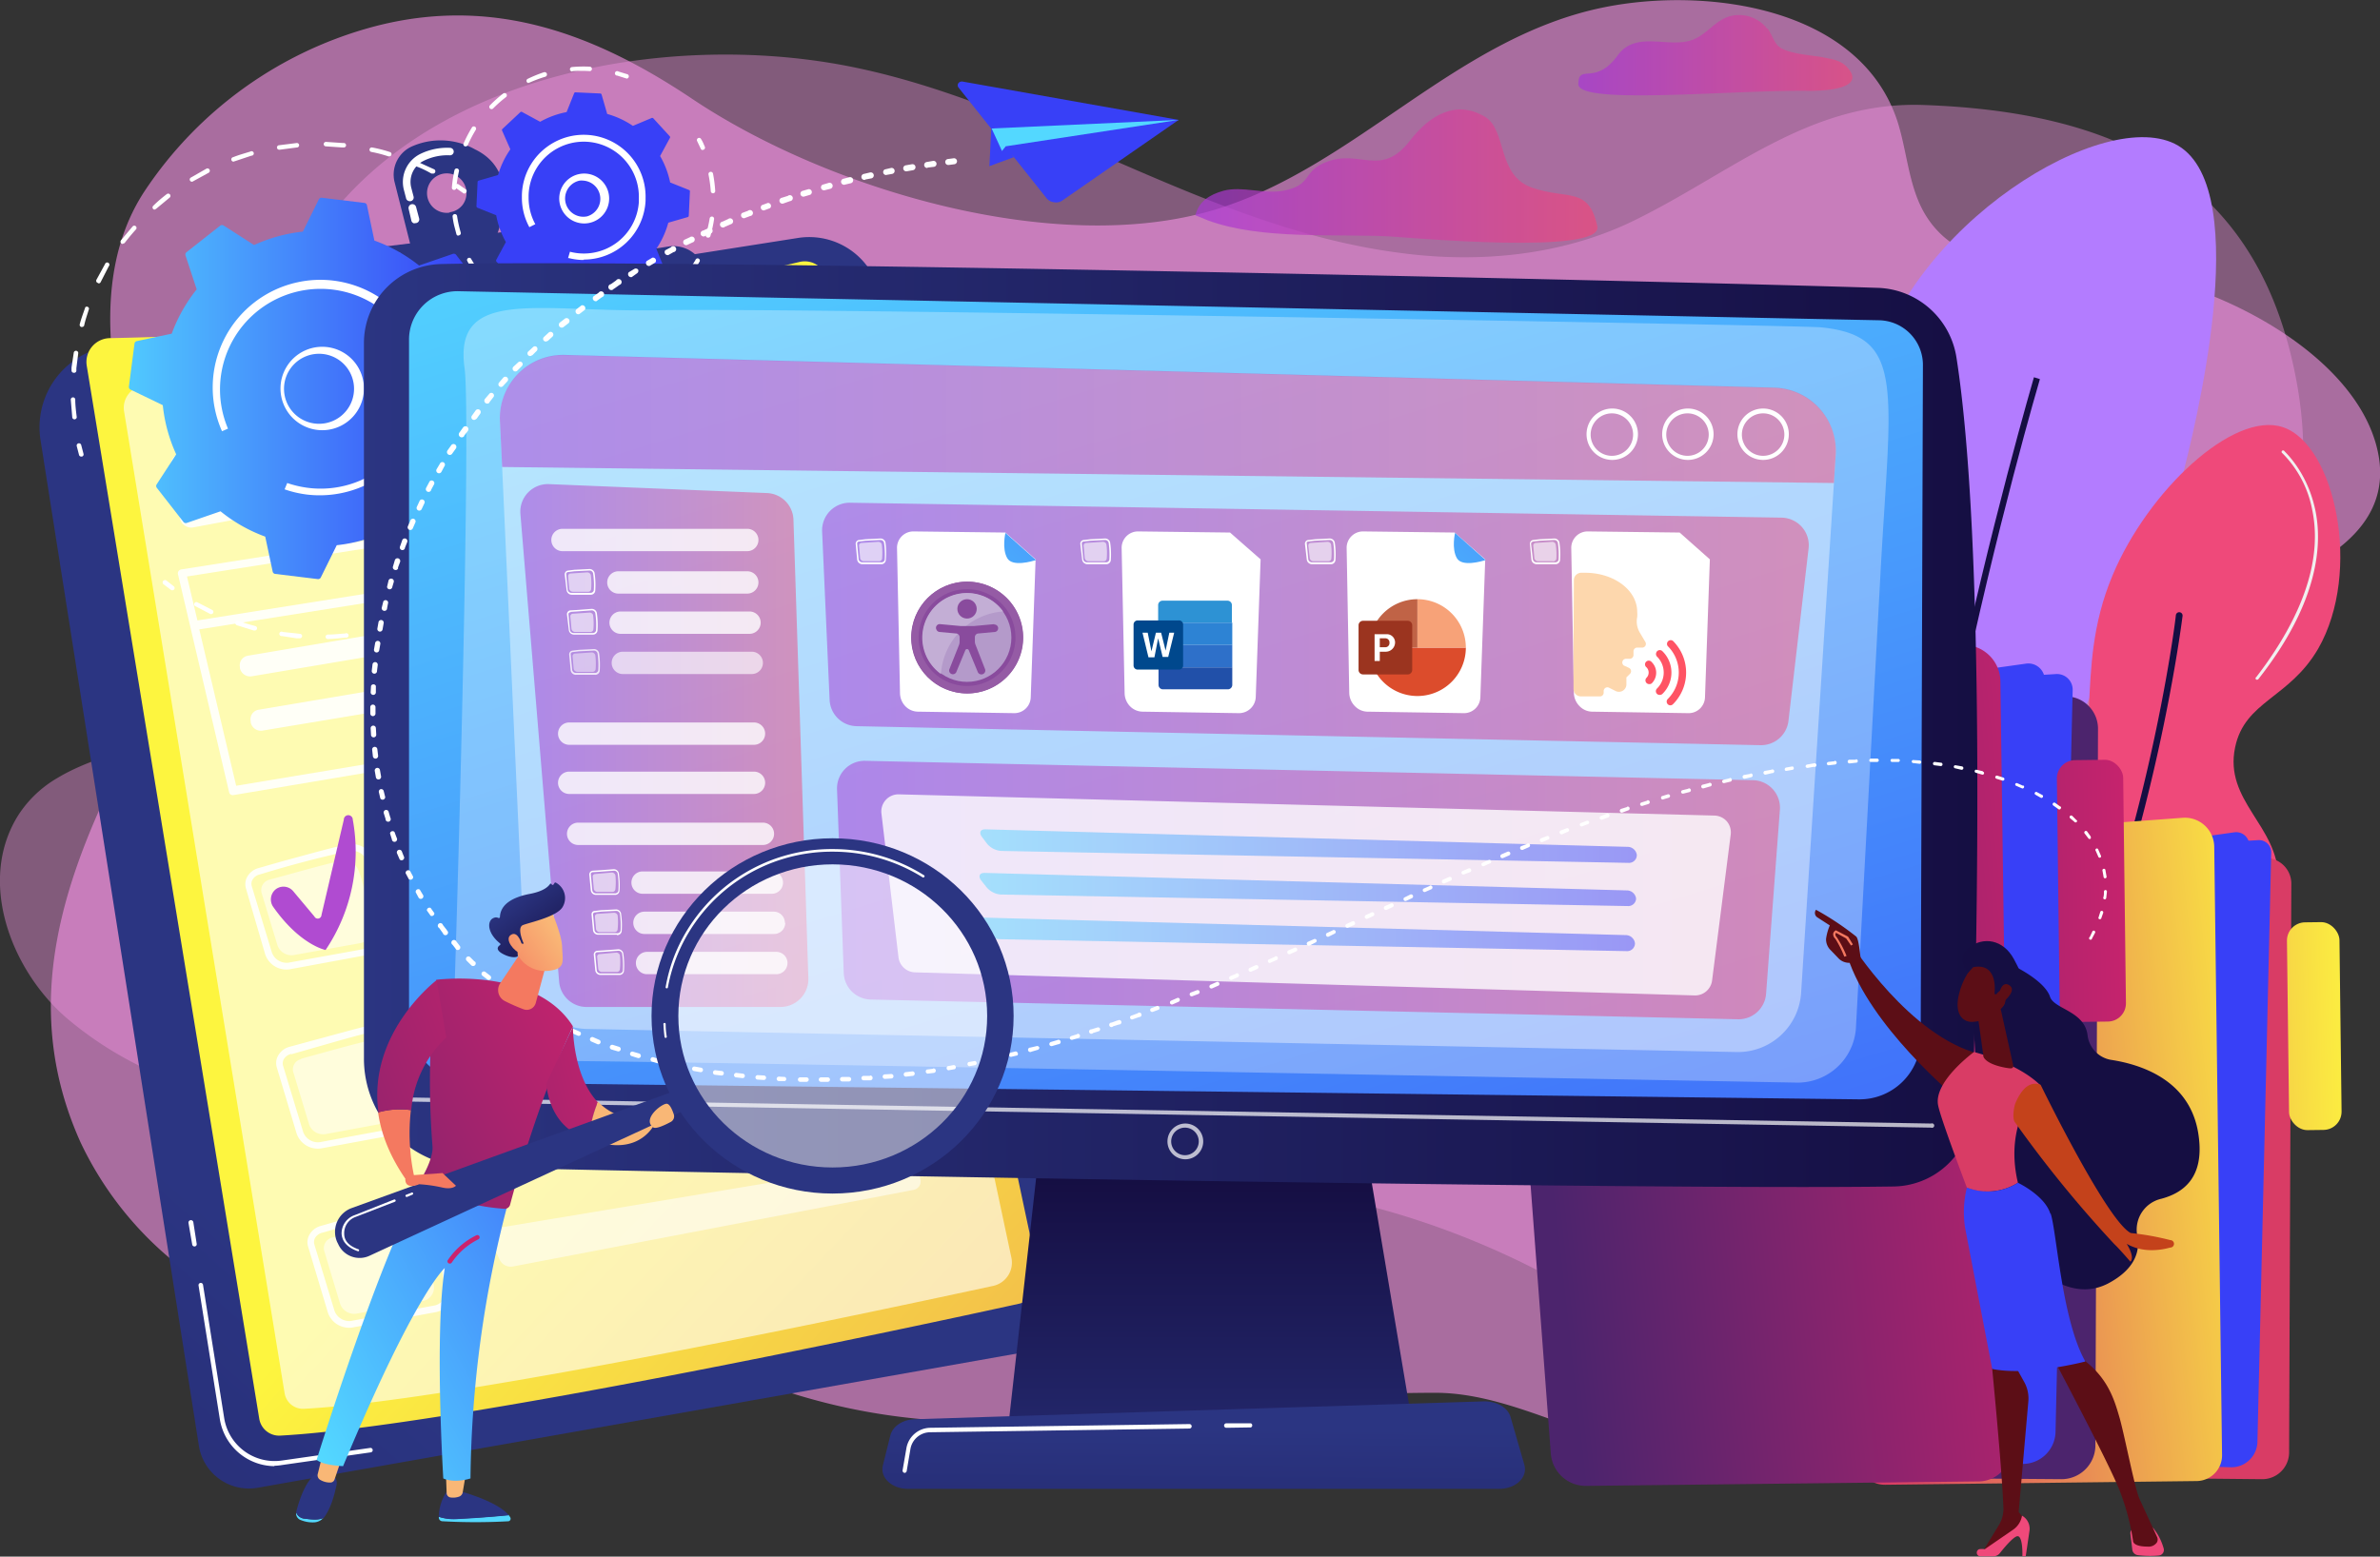 <svg xmlns="http://www.w3.org/2000/svg" xmlns:xlink="http://www.w3.org/1999/xlink" width="638.9" height="418"><rect width="100%" height="100%" fill="#333333" stroke="none"/><defs><linearGradient id="a" x1="-1.7" y1=".6" x2="-.7" y2=".6" gradientUnits="objectBoundingBox"><stop offset="0" stop-color="#b37cff"/><stop offset="1" stop-color="#f895e7"/></linearGradient><linearGradient id="i" x1="-1.6" y1=".5" x2="-.6" y2=".5" xlink:href="#a"/><linearGradient id="b" x1=".6" y1="1.1" x2="-.3" y2="2.3" gradientUnits="objectBoundingBox"><stop offset="0" stop-color="#2b3582"/><stop offset="1" stop-color="#150e42"/></linearGradient><linearGradient id="e" x1="0" y1="1.1" x2="1.1" y2="2.4" gradientUnits="objectBoundingBox"><stop offset="0" stop-color="#fdf53f"/><stop offset="1" stop-color="#d93c65"/></linearGradient><linearGradient id="j" x1="-9.2" y1="69" x2="-12.1" y2="72.8" xlink:href="#b"/><linearGradient id="k" x1="-3" y1="83.2" x2="-4" y2="87.8" xlink:href="#b"/><linearGradient id="l" x1="-1.7" y1="58.7" x2="-2.1" y2="61.8" xlink:href="#b"/><linearGradient id="d" x1="14" y1="58.8" x2="9.1" y2="64.1" gradientUnits="objectBoundingBox"><stop offset="0" stop-color="#a737d5"/><stop offset="1" stop-color="#ef497a"/></linearGradient><linearGradient id="c" x1="-.1" y1="-.7" x2=".9" y2="-.7" gradientUnits="objectBoundingBox"><stop offset="0" stop-color="#53d8ff"/><stop offset="1" stop-color="#3840f7"/></linearGradient><linearGradient id="m" x1="-.1" y1="-3" x2=".2" y2="-1.3" xlink:href="#c"/><linearGradient id="n" x1="-18.5" y1=".7" x2="-18.8" y2=".3" xlink:href="#a"/><linearGradient id="o" x1="65.8" y1="0" x2="64.6" y2="1" xlink:href="#b"/><linearGradient id="p" x1="23.5" y1="0" x2="22.1" y2="1.7" xlink:href="#d"/><linearGradient id="q" x1="67.8" y1="0" x2="67.1" y2="1" xlink:href="#b"/><linearGradient id="r" x1="6.8" y1=".9" x2="3.2" y2="2.5" xlink:href="#e"/><linearGradient id="s" x1="4.4" y1="1.4" x2="2.5" y2="1.5" xlink:href="#c"/><linearGradient id="t" x1="4.4" y1="1.4" x2="2.6" y2="1.5" xlink:href="#c"/><linearGradient id="u" x1="1.2" y1=".4" x2=".1" y2=".6" xlink:href="#e"/><linearGradient id="v" x1="1.4" y1=".5" x2="-7.1" y2=".9" xlink:href="#e"/><linearGradient id="f" x1="5.8" y1=".7" x2="2.3" y2="2.3" gradientUnits="objectBoundingBox"><stop offset="0" stop-color="#cb236d"/><stop offset="1" stop-color="#4c246d"/></linearGradient><linearGradient id="w" x1="3.8" y1="1.2" x2="2" y2="1.3" xlink:href="#c"/><linearGradient id="x" x1="3.7" y1="1.2" x2="2" y2="1.3" xlink:href="#c"/><linearGradient id="y" x1="1.2" y1=".4" x2=".1" y2=".6" xlink:href="#f"/><linearGradient id="z" x1="1.4" y1=".5" x2="-7.2" y2=".9" xlink:href="#f"/><linearGradient id="A" x1="0" y1=".5" x2="1" y2=".5" xlink:href="#d"/><linearGradient id="B" x1="0" y1=".5" x2="1" y2=".5" xlink:href="#d"/><linearGradient id="C" x1=".5" y1="1.5" x2=".5" y2=".2" xlink:href="#b"/><linearGradient id="D" x1="0" y1=".5" x2="1" y2=".5" xlink:href="#b"/><linearGradient id="E" x1=".1" y1="-.2" x2="1.2" y2="1.7" xlink:href="#c"/><linearGradient id="F" x1=".5" y1=".3" x2=".2" y2="5.1" xlink:href="#b"/><linearGradient id="G" x1="0" y1=".5" x2="1" y2=".5" xlink:href="#d"/><linearGradient id="H" x1="0" y1=".5" x2="1" y2=".5" xlink:href="#d"/><linearGradient id="I" x1="0" y1=".5" x2="1" y2=".5" xlink:href="#d"/><linearGradient id="J" x1="0" y1=".5" x2="1" y2=".5" xlink:href="#d"/><linearGradient id="K" x1="0" y1=".5" x2="1" y2=".5" xlink:href="#c"/><linearGradient id="L" x1="0" y1=".5" x2="1" y2=".5" xlink:href="#c"/><linearGradient id="M" x1="0" y1=".5" x2="1" y2=".5" xlink:href="#c"/><linearGradient id="N" x1="-3.3" y1="4.4" x2="7.8" y2="-7.1" xlink:href="#c"/><linearGradient id="O" x1="-46" y1="-.3" x2="-45.6" y2=".3" xlink:href="#b"/><linearGradient id="g" x1="-81" y1="-8.3" x2="-80.4" y2="-7.2" gradientUnits="objectBoundingBox"><stop offset="0" stop-color="#c4421b"/><stop offset="1" stop-color="#5c0e16"/></linearGradient><linearGradient id="P" x1="-313.6" y1=".5" x2="-312.6" y2=".5" xlink:href="#d"/><linearGradient id="Q" x1="-225.2" y1="1.6" x2="-224.2" y2="-1.2" xlink:href="#g"/><linearGradient id="R" x1="-195.1" y1=".5" x2="-194.1" y2=".5" xlink:href="#d"/><linearGradient id="S" x1="-100.6" y1="1.7" x2="-100.2" y2="-1.2" xlink:href="#g"/><linearGradient id="T" x1="-100.8" y1=".4" x2="-100.5" y2="2" gradientUnits="objectBoundingBox"><stop offset="0" stop-color="#fdf53f"/><stop offset=".7" stop-color="#e57a58"/><stop offset="1" stop-color="#d93c65"/></linearGradient><linearGradient id="U" x1="-46.2" y1="1.7" x2="-44.6" y2=".4" xlink:href="#c"/><linearGradient id="V" x1="-295" y1="1.9" x2="-294.8" y2=".8" xlink:href="#g"/><linearGradient id="W" x1="-208.4" y1="-18.2" x2="-206.9" y2="-20.4" xlink:href="#g"/><linearGradient id="X" x1="-172" y1="-12.3" x2="-171.4" y2="-10.9" xlink:href="#b"/><linearGradient id="Y" x1="-787.3" y1="-58.3" x2="-781.5" y2="-65.5" xlink:href="#g"/><linearGradient id="Z" x1="-232.9" y1="-22.3" x2="-231.4" y2="-19.3" xlink:href="#g"/><linearGradient id="h" x1="-88.1" y1=".5" x2="-87.1" y2=".5" gradientUnits="objectBoundingBox"><stop offset="0" stop-color="#f9b776"/><stop offset="1" stop-color="#f47960"/></linearGradient><linearGradient id="aa" x1="9.7" y1=".5" x2="10.8" y2=".5" xlink:href="#g"/><linearGradient id="ab" x1="387.4" y1="-240.2" x2="381.3" y2="-243.1" xlink:href="#c"/><linearGradient id="ac" x1="49.7" y1="-75.2" x2="48.8" y2="-75.7" xlink:href="#c"/><linearGradient id="ad" x1="59.7" y1="-242.2" x2="58.8" y2="-245" xlink:href="#c"/><linearGradient id="ae" x1="-804.9" y1="-415.6" x2="-801.7" y2="-416.7" xlink:href="#c"/><linearGradient id="af" x1="72.4" y1=".5" x2="73.4" y2=".5" xlink:href="#c"/><linearGradient id="ag" x1="74.5" y1=".5" x2="75.5" y2=".5" xlink:href="#b"/><linearGradient id="ah" x1="256.9" y1=".5" x2="257.9" y2=".5" xlink:href="#h"/><linearGradient id="ai" x1="189.3" y1=".5" x2="190.3" y2=".5" xlink:href="#c"/><linearGradient id="aj" x1="128.6" y1=".5" x2="129.6" y2=".5" xlink:href="#b"/><linearGradient id="ak" x1="215.4" y1=".5" x2="216.4" y2=".5" xlink:href="#h"/><linearGradient id="al" x1=".1" y1="1" x2="1.9" y2="-.6" xlink:href="#c"/><linearGradient id="am" x1="1.1" y1="-.1" x2="-1.4" y2="1.9" xlink:href="#f"/><linearGradient id="an" x1="158.7" y1="5" x2="159" y2="4.2" xlink:href="#f"/><linearGradient id="ao" x1="145.7" y1=".1" x2="143.3" y2="1.1" xlink:href="#h"/><linearGradient id="ap" x1="2.2" y1="-.5" x2="-3.4" y2="3" xlink:href="#f"/><linearGradient id="aq" x1="1.9" y1="-.2" x2="-5.6" y2="4" xlink:href="#f"/><linearGradient id="ar" x1="76.7" y1=".5" x2="77.7" y2=".5" xlink:href="#h"/><linearGradient id="as" x1="103.9" y1="0" x2="103.8" y2="1.9" xlink:href="#h"/><linearGradient id="at" x1="14.6" y1=".5" x2="15.6" y2=".5" xlink:href="#b"/><linearGradient id="au" x1="14.3" y1=".5" x2="15.3" y2=".5" xlink:href="#b"/><linearGradient id="av" x1="103.3" y1="-1.2" x2="101.7" y2="3.8" xlink:href="#h"/><linearGradient id="aw" x1="214" y1=".5" x2="215" y2=".5" xlink:href="#h"/><linearGradient id="ax" x1=".8" y1=".3" x2="-.3" y2="1.1" xlink:href="#h"/><linearGradient id="ay" x1=".3" y1=".2" x2="1" y2="1.1" xlink:href="#b"/><linearGradient id="az" x1="2.7" y1="-.7" x2="-1.8" y2="1.8" xlink:href="#h"/></defs><path d="M66.3 225.8c11.5-22.4 11.7-41.2 4.2-64.7-8.2-26-16.5-59.4-.5-84a107 107 0 0161.8-44.4c31.7-8.3 59 1.8 85.4 19.5 36.3 24.3 98 42.8 140.9 29.5 37.4-11.6 64-46 103.6-54.1 27.4-5.6 68.7-.3 78.9 30.4 2.6 8 3 17 7 24.3 9.5 17.2 31.4 14.6 48 15.5 25.6 1.4 66 20.4 73.5 47s-23.8 36.5-43 43.6c-25.1 9.2-15.7 41.3-9 60 9.2 26.3 24.2 53.6 11.9 81.7-13.4 30.4-51.2 50.3-79.6 64.2-18.1 9-38.6 17-58.6 20.6-25 4.5-48.9-15.2-74-15.3-26 0-55.7 2.5-81.6 5.4-38.6 4.3-69.7 4.3-106.1-10.6-11.5-4.6-23.2-10.4-35.7-11.8-11.6-1.4-23 2-34.5 3-10.3 1.1-20.7.4-31-.8a92.3 92.3 0 01-75-52.5c-16.8-37.4-4.4-72 13.4-106.5z" transform="translate(-31.3 -25.6)" opacity=".6" fill="url(#a)"/><path d="M48.9 232.3c15-9 35.6-8.2 42.6-28.7 12.8-37.5 2.6-78.4 24.7-114 28.7-46.2 95.8-58 145-48.3 51.1 10.1 95.1 43 147.1 50 21.4 3 44.1 1 63.7-8.6 26.2-12.8 47.2-32.2 77.9-31 49.6 1.8 88.3 18.3 99.3 71.2 7.7 36.7-4.2 59.6-21.6 90.7-12.3 21.8-13.2 40.6-7 64.4 7 26.4 13.8 60-2.9 84a105.1 105.1 0 01-62.7 41.6c-31.5 7-57.9-4.3-83.2-23.1-34.6-25.8-94.6-46.9-137.3-35.5-37.4 10-65 43.3-104.3 49.7-27.1 4.5-67.6-2.6-76.3-33.7-2.3-8.2-2.2-17-6-24.6-8.5-17.6-30.2-16-46.5-17.5a96 96 0 01-49.7-21.6c-15.2-12.7-24.9-37.2-13.3-55.2a31 31 0 0110.5-9.8z" transform="translate(-33.3 -23.5)" opacity=".4" fill="url(#i)"/><path d="M61 109.5l185-29.1a19.4 19.4 0 0122 15.1l56 266.1a14.3 14.3 0 01-11.5 17L101 416a13.6 13.6 0 01-15.8-11.2l-42.5-270A22 22 0 0161 109.5z" transform="translate(-31.8 -16.5)" fill="url(#b)"/><path d="M73.6 393.7A15 15 0 0159 381l-5.7-35.8a.6.6 0 111.2-.2l5.7 35.9a13.7 13.7 0 0015.4 11.3l23.8-3.4a.6.6 0 11.1 1.2l-23.8 3.4a14.8 14.8 0 01-2 .2zM52.2 334.7a.6.6 0 01-.6-.5l-1-5.8a.6.6 0 011.3-.2l.9 5.8a.6.6 0 01-.5.7z" fill="#fff"/><path d="M59.5 106.3c25.8-.5 114.3-3.6 185.3-20.5a6 6 0 017.1 4.6l56.8 267.1a6.8 6.8 0 01-5.2 8.1c-30 6.6-153.3 33-198.3 35.4a5.4 5.4 0 01-5.6-4.5L53.3 113.8a6.4 6.4 0 016.1-7.5z" transform="translate(-30 -15.5)" fill="url(#e)"/><path d="M39 103.5c24.1-.5 106.7-3.4 172.9-19a5.5 5.5 0 016.6 4l53 249.2a6.4 6.4 0 01-4.9 7.6c-27.9 6-142.9 30.8-185 33a5 5 0 01-5.2-4.2L33.3 110.4a6 6 0 015.8-6.9z" fill="#fff" opacity=".6"/><path d="M145.6 60.3a19 19 0 00-17.1-.7A8.3 8.3 0 00124 69l4.8 19 21.3-1.4s10-19.3-4.5-26.3zm-6.8 17a5.3 5.3 0 113.5-2.1 5.3 5.3 0 01-3.5 2z" transform="translate(-18.1 -20.2)" fill="url(#j)"/><path d="M111.3 60a1 1 0 01-.9-.9l-.7-3a1 1 0 112-.5l.8 3a1 1 0 01-.8 1.3 1 1 0 01-.4 0zm-1.5-6a1 1 0 01-.8-.8l-.6-2.3a8.4 8.4 0 014.5-9.6 16.4 16.4 0 017.9-1.6 1 1 0 011 1 1 1 0 01-1.1 1 14.4 14.4 0 00-7 1.5 6.3 6.3 0 00-3.3 7.2l.6 2.3a1 1 0 01-.7 1.3 1 1 0 01-.5 0z" fill="#fff"/><path d="M105.5 101.8L104 92a6 6 0 015.1-6.9l67.2-8.2a5.8 5.8 0 016.3 4.5l2 9.2z" transform="translate(-21.5 -17)" fill="url(#k)"/><path d="M104 69.5a.6.6 0 110-1.2l2.9-.5a.6.6 0 01.2 1.2l-3 .5zM86.9 81.7a1 1 0 01-.8-.9l-.6-3.9a6 6 0 015-7l10.6-1.6a1 1 0 01.3 2L91 72a4 4 0 00-3.4 4.6l.6 3.9a1 1 0 01-.8 1.2 1.1 1.1 0 01-.4 0z" fill="#fff"/><path d="M87.6 100.7l116.8-18.4A8.7 8.7 0 01214 88l.2.5a7.5 7.5 0 01-6 9.9L88.6 117.3a4.9 4.9 0 01-5.6-4.3l-.6-5.3a6.4 6.4 0 015.3-7z" transform="translate(-25 -16.1)" fill="url(#l)"/><g opacity=".9"><path d="M228 184.5l-11.6-57a1.1 1.1 0 00-1.3-.8L48.7 152.9a1.1 1.1 0 00-.8.5 1.1 1.1 0 00-.1.9l13.7 58.4a1 1 0 001.2.8l164.4-27.7a1 1 0 001-1.2.8.8 0 000-.1zM214.4 129l2.4 11.6-163.8 26-2.8-11.8zm-151 82L53.5 169l163.7-26 8.4 41z" fill="#fff"/><path d="M67.6 181.6l74.2-12.5a2.5 2.5 0 002-3v-.3a3 3 0 00-3.4-2.2l-74 12.5a2.6 2.6 0 00-2 3v.3a2.8 2.8 0 003.2 2.2zM144 178l-74.7 12.6a2.6 2.6 0 00-2 3.1v.3a2.8 2.8 0 003.1 2.2l75-12.5a2.5 2.5 0 002-3.1l-.1-.3a3 3 0 00-3.3-2.2zM203.5 158.8a2.5 2.5 0 002-3.3 3.3 3.3 0 00-3.5-2.3l-32.6 5.5a2.6 2.6 0 00-2.1 3.3 3.2 3.2 0 003.5 2.3zM209.7 170a3.3 3.3 0 00-3.7-2.3l-32.9 5.5a2.6 2.6 0 00-2 3.3 3.2 3.2 0 003.5 2.3l33-5.5a2.5 2.5 0 002-3.3zM203.6 97a3 3 0 01-2.3 3.5L49.5 128.2a3.1 3.1 0 01-3.6-2.5v-.3a3.1 3.1 0 012.4-3.6l151.9-27.5a2.9 2.9 0 013.3 2.4zM205.8 109.8a3 3 0 01-2.3 3.5L52 141.6a3.1 3.1 0 01-3.7-2.5v-.3a3.1 3.1 0 012.5-3.6l151.6-28a2.9 2.9 0 013.3 2.3zM100 256.2h-.1l-21.7 4a6 6 0 01-7-3.9L66 238.5a4 4 0 01.4-3.1 4.9 4.9 0 013-2.3l7-2c6-1.6 12.6-3.5 16.6-4.3h.1a6.2 6.2 0 016.8 3.1c2 4 3.4 11.9 4.7 20.3a5.5 5.5 0 01-4.6 6zm-30.2-21.4a3 3 0 00-2 1.4 2.3 2.3 0 00-.2 1.8l5.4 17.8a4.2 4.2 0 005 2.6l21.6-3.9a3.7 3.7 0 003.2-4c-1.3-8.3-2.7-16-4.5-19.8a4.4 4.4 0 00-5-2.1 297.5 297.5 0 00-23.5 6.2z" fill="#fff"/><path d="M72.4 236.2c4.5-1.2 14.2-4 18.9-5a4.3 4.3 0 014.7 2c1.6 3.3 2.7 10 3.7 16.1a3.7 3.7 0 01-3.2 4l-17.3 3.1a4 4 0 01-4.7-2.5l-4.3-14.2a2.9 2.9 0 012.2-3.5zM115.9 233.7a1.7 1.7 0 00-1.3 2.6l2.8 6a3.3 3.3 0 003.4 1.6l107.7-20.5a2.3 2.3 0 001.8-2.8l-.7-3.3a2.5 2.5 0 00-2.8-2z" fill="#fff" opacity=".6"/><path d="M96.8 233a3.4 3.4 0 014.8.4l5.7 6.8a1 1 0 001.9-.4l6-25.6a1.2 1.2 0 012.4 0 47.3 47.3 0 01-7.3 35s-6.8-1.3-14-11.5a3.5 3.5 0 01.5-4.7z" transform="translate(-22.9 5.9)" fill="url(#d)"/><path d="M108.3 304.3l-21.7 4a6 6 0 01-7-4l-5.3-17.7a4 4 0 01.4-3.2 4.9 4.9 0 013-2.3l7-1.9c6-1.6 12.6-3.5 16.6-4.3h.1a6.2 6.2 0 016.8 3c2 4 3.4 12 4.7 20.4a5.5 5.5 0 01-4.6 6zM78.2 283a3.1 3.1 0 00-2 1.4 2.3 2.3 0 00-.2 1.8l5.4 17.8a4.2 4.2 0 005 2.6l21.6-4a3.7 3.7 0 003.2-4c-1.4-8.2-2.7-16-4.6-19.7a4.4 4.4 0 00-4.9-2.2c-4 .8-10.9 2.8-16.5 4.4l-7 2z" fill="#fff"/><path d="M80.8 284.3c4.5-1.2 14.2-4 18.9-5a4.3 4.3 0 014.7 2c1.6 3.2 2.7 10 3.7 16a3.7 3.7 0 01-3.2 4l-17.3 3.2A4 4 0 0183 302l-4.3-14.2a2.8 2.8 0 012.2-3.4zM124.3 281.8a1.7 1.7 0 00-1.3 2.5l2.8 6a3.3 3.3 0 003.4 1.7l107.7-20.5a2.3 2.3 0 001.8-2.8l-.7-3.4a2.5 2.5 0 00-2.8-1.9z" fill="#fff" opacity=".6"/><path d="M116.7 352.4l-21.7 4a6 6 0 01-7-4l-5.3-17.7a4 4 0 01.4-3.2 4.9 4.9 0 013-2.3l7-2c6-1.6 12.6-3.5 16.6-4.3h.1a6.2 6.2 0 016.8 3.2c2 4 3.4 11.8 4.8 20.3a5.5 5.5 0 01-4.7 6zM86.6 331a3 3 0 00-2 1.4 2.3 2.3 0 00-.2 1.8l5.4 17.8a4.2 4.2 0 005 2.6l21.6-4a3.7 3.7 0 003.2-4c-1.4-8.2-2.7-16-4.6-19.7a4.4 4.4 0 00-4.9-2.2c-4 .8-10.9 2.8-16.5 4.3l-7 2z" fill="#fff"/><path d="M89.3 332.3c4.4-1.2 14.1-4 18.8-5a4.3 4.3 0 014.7 2.1c1.6 3.2 2.7 9.9 3.7 16a3.7 3.7 0 01-3.2 4L96 352.7a4 4 0 01-4.7-2.6L87 335.8a2.9 2.9 0 012.3-3.5zM132.7 329.9a1.7 1.7 0 00-1.3 2.5l2.8 6a3.3 3.3 0 003.4 1.7l107.7-20.6a2.3 2.3 0 001.8-2.7l-.7-3.4a2.5 2.5 0 00-2.8-2z" fill="#fff" opacity=".6"/></g><path d="M21.8 122.6a.6.6 0 01-.6-.5l-.6-2.3a.6.6 0 111.2-.3l.6 2.3a.6.6 0 01-.4.8.7.7 0 01-.2 0zM20 112.6a.6.6 0 01-.6-.5l-.4-4.8a.6.6 0 111.2 0c0 1.5.2 3.1.4 4.7a.6.6 0 01-.6.6zm-.2-12.5a.6.6 0 01-.6-.6v-.8l.6-4a.6.6 0 011.2.2l-.5 4v.7a.6.6 0 01-.7.5zM22 87.8a.8.8 0 01-.2 0 .6.6 0 01-.4-.7c.4-1.6 1-3.1 1.5-4.6a.6.6 0 011 .4c-.4 1.4-1 3-1.3 4.5a.6.6 0 01-.6.4zM26.4 76a.6.6 0 01-.5-.9l2.3-4.2a.6.6 0 111 .6L27 75.8a.6.6 0 01-.6.3zM33 65.5a.6.6 0 01-.5-1l3.1-3.7a.6.6 0 11.9.8 58 58 0 00-3 3.6.6.6 0 01-.5.2zm8.5-9.2a.6.6 0 01-.4-1c1.2-1.2 2.4-2.2 3.7-3.2a.6.6 0 01.7 1L42 56a.6.6 0 01-.4.2zm10-7.5a.6.6 0 01-.3-1.1l4.2-2.4a.6.6 0 01.6 1.1l-4.2 2.3a.6.6 0 01-.2.1zm64.5-2.2a.6.6 0 01-.2 0c-1.4-.8-2.8-1.5-4.3-2a.6.6 0 11.5-1.2l4.4 2a.6.6 0 01-.3 1.2zm-53.2-3.2a.6.6 0 01-.2-1.2c1.5-.6 3-1 4.6-1.5a.6.6 0 11.3 1.1L63 43.3a.6.6 0 01-.2 0zm41.6-1.4a.6.6 0 01-.1 0c-1.5-.5-3-.9-4.6-1.2a.6.6 0 01.2-1.2c1.6.3 3.2.7 4.7 1.2a.6.6 0 11-.2 1.2zM75 40.2a.6.6 0 11-.1-1.2l4.8-.6a.6.6 0 110 1.2l-4.6.6zm17.2-.6h-.3l-4.4-.3a.6.6 0 110-1.2l4.5.3h.3a.6.6 0 110 1.2zM124.8 52a.6.6 0 01-.4-.1l-2-1.4a.6.6 0 11.7-1l2 1.4a.6.6 0 01-.3 1zM151.3 96.1a.6.6 0 01-.6-.5 65 65 0 00-.4-2.3.6.6 0 111.2-.3l.4 2.4a.6.6 0 01-.5.7zM88 171.6a.6.6 0 110-1.2c1.6 0 3.2-.2 4.7-.3a.6.6 0 11.1 1.1 65 65 0 01-4.7.4zm-7.5-.2h-.9l-3.9-.6a.6.6 0 11.2-1.1l3.8.4.8.1a.6.6 0 010 1.2zm19.8-1.4a.6.6 0 11-.2-1.2c1.6-.3 3-.7 4.5-1.2a.6.6 0 11.4 1.2l-4.6 1.2zm-32-.7a.5.5 0 01-.2 0l-4.5-1.4a.6.6 0 11.4-1.2c1.5.6 3 1 4.5 1.4a.6.6 0 01-.2 1.2zm43.7-3.1a.6.6 0 01-.3-1.1c1.5-.6 2.9-1.3 4.2-2a.6.6 0 01.6 1l-4.3 2a.7.7 0 01-.2.1zm-55.2-1.3a.6.6 0 01-.3 0l-4.2-2.2a.6.6 0 01.6-1l4.1 2.1a.6.6 0 01-.2 1.1zm66-4.6a.6.6 0 01-.4-1.1 71 71 0 003.8-2.8.6.6 0 01.7 1l-3.8 2.8a.6.6 0 01-.3 0zm9.5-7.8a.6.6 0 01-.4-1 68 68 0 003.2-3.4.6.6 0 01.9.7l-3.3 3.5a.6.6 0 01-.4.2zm8-9.5a.6.6 0 01-.6-1 64 64 0 002.5-3.8.6.6 0 111 .6l-2.5 4a.6.6 0 01-.5.2zm6-10.7a.7.7 0 01-.3 0 .6.6 0 01-.3-.9l1.7-4.3a.6.6 0 111.2.4l-1.8 4.4a.6.6 0 01-.5.4zm3.9-11.7a.5.5 0 01-.2 0 .6.6 0 01-.4-.7c.3-1.5.7-3 .9-4.6a.6.6 0 011.2.2l-1 4.6a.6.6 0 01-.5.5zm1.7-12.2a.6.6 0 01-.6-.6V103a.6.6 0 111.2 0v4.7a.6.6 0 01-.6.6zM46.2 158.5a.6.6 0 01-.3-.1l-2-1.5a.6.6 0 01.8-1l1.9 1.5a.6.6 0 01-.4 1.1z" fill="#fff"/><path d="M77.5 158.1a.8.8 0 001 .3l9-3.1a42 42 0 0012 6.8l2 9.4a.8.8 0 00.6.6l11.5 1.4a.8.8 0 00.8-.4l4.3-8.7a42 42 0 0013.1-3.6l8.1 5.3a.8.8 0 001 0l9-7.2a.8.8 0 00.3-.9l-3-9.1a42.2 42.2 0 006.7-11.9l9.4-2a.8.8 0 00.6-.6l1.5-11.5a.8.8 0 00-.5-.8l-8.6-4.3a42.2 42.2 0 00-3.7-13.1l5.3-8.1a.8.8 0 000-1l-7.1-9.1a.8.8 0 00-1-.3l-9 3.1a42 42 0 00-12-6.7l-2-9.5a.8.8 0 00-.6-.6l-11.5-1.4a.8.8 0 00-.8.4l-4.3 8.7a42 42 0 00-13.1 3.6l-8.1-5.2a.8.8 0 00-1 0l-9 7.1a.8.8 0 00-.3.9l3 9.1a42.2 42.2 0 00-6.7 11.9l-9.4 2a.8.8 0 00-.6.7l-1.5 11.5a.8.8 0 00.4.8l8.7 4.2a42 42 0 003.6 13.2l-5.2 8a.8.8 0 000 1z" transform="translate(-28.3 -18)" fill="url(#c)"/><path d="M85.8 115.5a11.2 11.2 0 111.4 0 10.8 10.8 0 01-1.4 0zm1.3-1zM85.8 95a9.4 9.4 0 101.2 18.7A9.4 9.4 0 0085.8 95z" fill="#fff"/><path d="M86 133a28.1 28.1 0 01-3.6-.2 29 29 0 01-6-1.4l.7-1.7a28 28 0 005.6 1.3l.9.1a27 27 0 0029.2-23l.1-.6a27 27 0 10-51.7 7.6l-1.6.7a28.9 28.9 0 1155.3-11.7 29.9 29.9 0 01-.3 3.6A29 29 0 0186 133z" fill="#fff"/><path d="M153.2 97.2l5-2.2a23.4 23.4 0 006.9 3.3l1.5 5.1a.4.4 0 00.4.4l6.5.3a.4.4 0 00.4-.3l2-5a23.7 23.7 0 007.2-2.7l4.8 2.6a.5.5 0 00.5 0l4.8-4.4a.4.4 0 000-.5l-2-5a23.5 23.5 0 003.2-7l5.2-1.5a.4.4 0 00.3-.4l.3-6.4a.4.4 0 00-.3-.5l-5-2a23.6 23.6 0 00-2.7-7.1l2.6-4.8a.4.4 0 000-.5l-4.4-4.8a.4.4 0 00-.5-.1l-5 2.1a23.6 23.6 0 00-6.9-3.2l-1.5-5.2a.4.4 0 00-.4-.3l-6.5-.3a.4.4 0 00-.5.3l-2 5a23.5 23.5 0 00-7.1 2.6l-4.8-2.6a.4.4 0 00-.5 0l-4.8 4.5a.4.4 0 00-.1.5l2.2 5a23.6 23.6 0 00-3.3 6.9l-5.2 1.5a.4.4 0 00-.3.4l-.3 6.5a.5.5 0 00.3.4l5 2a23.5 23.5 0 002.6 7.2l-2.6 4.8a.5.5 0 00.1.5l4.4 4.7a.5.5 0 00.5.2z" transform="translate(-15 -22)" fill="url(#m)"/><path d="M156.6 60a6.7 6.7 0 111.4-.1 6.5 6.5 0 01-1.4.1zm0-11.5a5 5 0 00-1 0 4.9 4.9 0 002 9.6 4.9 4.9 0 00-1-9.6zM127 72.4a.6.6 0 01-.4-.3 26 26 0 01-1.2-2.1.6.6 0 011-.6l1.2 2a.6.6 0 01-.5 1zM123 63.3a.6.6 0 01-.5-.5l-.6-2.3a21.2 21.2 0 01-.4-2.3.6.6 0 111.2-.2 32.6 32.6 0 001 4.5.6.6 0 01-.5.7.5.5 0 01-.1 0zM122 51h-.1a.6.6 0 01-.6-.6 35.5 35.5 0 01.7-4.7.6.6 0 111.2.3 33.1 33.1 0 00-.7 4.5.6.6 0 01-.6.5zm3-11.7a.5.5 0 01-.2 0 .6.6 0 01-.3-.9 35 35 0 012.2-4.2.6.6 0 011 .7 34.9 34.9 0 00-2.1 4 .6.6 0 01-.6.4zm7-10a.6.6 0 01-.5-1 35.3 35.3 0 013.6-3.2.6.6 0 01.7 1 34.3 34.3 0 00-3.4 3 .6.6 0 01-.5.2zm9.9-7a.6.6 0 01-.3-1.1 35.4 35.4 0 014.4-1.8.6.6 0 11.4 1.2 34.8 34.8 0 00-4.3 1.6.6.6 0 01-.2 0zm11.7-3.1a.6.6 0 010-1.2 34.8 34.8 0 014.7-.1.6.6 0 010 1.2 34.4 34.4 0 00-4.6 0zM168.1 21a.6.6 0 01-.2 0l-2.2-.7a.6.6 0 11.3-1.1l2.3.7a.6.6 0 01-.2 1.2zM188.7 40.3a.6.6 0 01-.6-.4l-1-2.1a.6.6 0 011-.6c.5.7.8 1.5 1.1 2.2a.6.6 0 01-.3.8.7.7 0 01-.2 0zM156.6 88.8a35 35 0 01-3.4-.2.6.6 0 010-1.2 33.2 33.2 0 004.6.2.6.6 0 010 1.1h-1.2zm8.6-1.1a.6.6 0 01-.2-1.2 34.7 34.7 0 004.3-1.4.6.6 0 01.4 1.2 35.9 35.9 0 01-4.4 1.4.6.6 0 01-.1 0zm10.9-4.9a.6.6 0 01-.3-1 34.5 34.5 0 003.5-2.8.6.6 0 11.8.9 36.1 36.1 0 01-3.7 2.8.6.6 0 01-.3.1zm8.6-8.3a.6.6 0 01-.5-1 35.5 35.5 0 002.5-3.7.6.6 0 111 .6 36.4 36.4 0 01-2.5 4 .6.6 0 01-.5.1zm5.3-10.7a.5.5 0 01-.1 0 .6.6 0 01-.4-.8 34.5 34.5 0 001-4.3.6.6 0 111.2.1 35 35 0 01-1 4.6.6.6 0 01-.7.4zm1.4-11.9a.6.6 0 01-.6-.6 35.2 35.2 0 00-.6-4.4.6.6 0 011.2-.3 35.7 35.7 0 01.6 4.7.6.6 0 01-.5.6zM146 87a.5.5 0 01-.3 0c-.7-.2-1.5-.4-2.3-.8a.6.6 0 11.5-1l2.2.7a.6.6 0 01-.2 1.2z" fill="#fff"/><path d="M156.7 69.8h-.7a16.8 16.8 0 01-3.3-.5h-.2l.5-1.7a14.8 14.8 0 0018.5-13.4V53.2a14.8 14.8 0 10-29.6-.7v.7a14.8 14.8 0 001.8 7l-1.6.8a16.5 16.5 0 01-2-7.8v-.8a16.6 16.6 0 1133.2.8v.7a16.6 16.6 0 01-16.6 15.8z" fill="#fff"/><path d="M473.7 347.5c19.2 3.8 43.8-17.1 51.7-40 8.1-23.6-6.8-33.5-6.7-66.2.2-37.2 19.5-42.8 32.3-92.9 2.9-11.3 19.6-76.7-1.1-89-19.1-11.3-72.9 21.3-82.3 62.9-6.7 29.7 14 42.2 6 76.7-6.9 30.4-25.2 30.8-32.2 60-8.5 35.7 7 83.4 32.3 88.5z" transform="translate(34.8 -20.3)" fill="url(#n)"/><path d="M470.1 347.3c-5.2-40 5-101.9 14.3-146.6 10.2-48.5 21.8-88 21.9-88.4l1.6.5c-.1.3-11.7 39.8-21.8 88.3-9.4 44.6-19.5 106.2-14.4 146z" transform="translate(39.7 -11)" fill="url(#o)"/><path d="M496.8 290.7c-21-11-28.2-48.5-16.3-60.7 8-8.3 19.6.4 30.8-8.1 14.3-11 3.8-31.5 15-58.2 9.5-22.7 32.4-44.2 45.7-39.8 14 4.6 21.4 38.8 9.5 59.5-7.8 13.4-19.7 14-22.3 26.5-3 14.4 11.5 21 11.6 35 .1 25.2-46.2 60.3-74 45.8z" transform="translate(40.8 -9.2)" fill="url(#p)"/><path d="M503.4 293a.8.8 0 01-.3 0 .9.9 0 01-.4-1.1c27.8-57.4 36-124 36-124.7a.9.9 0 011.8.2c-.1.7-8.3 67.6-36.3 125.2a.9.9 0 01-.8.5z" transform="translate(45.4 -2)" fill="url(#q)"/><path d="M606 182.5a.4.4 0 01-.3 0 .4.4 0 010-.7c8.7-11.3 18.5-28.2 15-44.9a29.2 29.2 0 00-8-15.2.4.4 0 11.5-.6c.2.3 6.1 5.5 8.3 15.7 2 9.3 1 24.9-15.2 45.5a.4.4 0 01-.3.2zM535.6 276.5a.4.4 0 01-.3-.2c-13.5-19.7-18.1-35-13.7-45.3 4-9.2 13.9-10.9 14-10.9a.4.4 0 01.4.3.4.4 0 01-.3.5c-.1 0-9.6 1.7-13.4 10.4-4.3 10.1.3 25 13.7 44.5a.4.4 0 01-.4.7z" fill="#f0f0f0"/><path d="M554.5 222.7l7.4.3a6.9 6.9 0 016.6 7l-.6 152.6a7.2 7.2 0 01-7.3 7.2l-51-.5z" transform="translate(46.6 7.4)" fill="url(#r)"/><path d="M471.8 224.5l94-5.7a3.3 3.3 0 013.6 3.4l-3.7 158a7 7 0 01-7.1 7l-66.2-2z" transform="translate(40.3 6.8)" fill="url(#s)"/><path d="M476.2 228.6l82.6-11.6a3.5 3.5 0 014 3.5l-1.9 159.6a4.8 4.8 0 01-4.7 4.8l-60.8 2.5z" transform="translate(41 6.5)" fill="url(#t)"/><path d="M458.7 220.3l90.6-6.7a7.9 7.9 0 018.5 7.7l2.1 163.4a6.9 6.9 0 01-6.7 7l-83.7 1a7.4 7.4 0 01-7.5-7L450.3 230a9.1 9.1 0 018.4-9.6z" transform="translate(36.6 6)" fill="url(#u)"/><rect width="14.1" height="55.8" rx="4.9" transform="rotate(-.7 20583.7 -50120.8)" fill="url(#v)"/><path d="M508.6 185.3l9.4.5a8.7 8.7 0 018.2 8.7l-.7 192.5a9.1 9.1 0 01-9.2 9l-64.2-.5z" transform="translate(37 1.2)" fill="url(#f)"/><path d="M404.4 187.6l118.6-7a4.2 4.2 0 014.4 4.2l-4.6 199.3a8.8 8.8 0 01-9 8.6l-83.5-2.4z" transform="translate(29 .4)" fill="url(#w)"/><path d="M409.9 192.8L514 178.2a4.4 4.4 0 015 4.5l-2.3 201.2a6.1 6.1 0 01-5.9 6l-76.7 3.1z" transform="translate(29.9)" fill="url(#x)"/><path d="M387.8 182.3L502 174a9.9 9.9 0 0110.6 9.8l2.8 206a8.7 8.7 0 01-8.6 8.8l-105.4 1.2a9.4 9.4 0 01-9.5-8.8l-14.8-196.4a11.5 11.5 0 0110.6-12.2z" transform="translate(24.4 -.8)" fill="url(#y)"/><rect width="17.8" height="70.3" rx="4.9" transform="rotate(-.7 16988.2 -45087.5)" fill="url(#z)"/><g opacity=".7"><path d="M416 82.2c-2.3-10.8-8-7.1-17.5-10.4s-6.7-15.3-12.6-19c-7.9-4.8-15-.3-20 6.1-8.1 10.7-13.7 2-23.4 6.3-5.6 2.5-3.2 6-10.8 7.4-5.2 1-11-1.3-16 0-4 1.1-6.7 3-7.6 6.6l3.4 1.4c14.5 5.3 34.3 3.5 49 4.3 5 .3 57.1 5 55.5-2.7z" transform="translate(12.8 -21.4)" fill="url(#A)"/><path d="M446.8 32.7a9.6 9.6 0 00-9.8-3.4c-4 1-6.3 4.8-10 6.3-6.4 2.6-15.3-2.6-20.3 4.2-6 8.4-10.6 2.1-10.6 7.8s41.4 1.5 61.9 1.8c3 0 15.8-.2 10.3-6.3-1.8-2-4.2-2.2-6.5-2.7-3-.6-10-.9-12.2-3.2-1.1-1.2-1.6-3-2.6-4.4z" transform="translate(27.6 -25)" fill="url(#B)"/></g><path d="M241.2 255.9l-9.4 83.9h108.5l-14.1-83.9z" transform="translate(38.9 43)" fill="url(#C)"/><path d="M117 107.6v192.1a29.1 29.1 0 0028.4 29.2c70.2 1.8 315.6 6.2 382.4 5.2a21.5 21.5 0 0021-20.8c1.3-44.7 3.5-152-4.3-201.8a22.1 22.1 0 00-21-18.7c-58.9-1.9-319-7.8-385.8-6.4a21.2 21.2 0 00-20.7 21.2z" transform="translate(-19.3 -15.5)" fill="url(#D)"/><path d="M127.3 105.6v182.5a16.9 16.9 0 0016.6 17l372.5 4.5a16.4 16.4 0 0016.7-16.4l.6-180.8a12 12 0 00-11.7-12l-381.3-7.8a13 13 0 00-13.4 13z" transform="translate(-17.5 -14.4)" fill="url(#E)"/><path d="M518.4 302.8l-408.6-7a.6.6 0 110-1.1l408.6 7a.6.6 0 110 1.1zM318.1 311.3a4.8 4.8 0 114.9-4.8 4.8 4.8 0 01-4.9 4.8zm0-8.5a3.7 3.7 0 103.7 3.7 3.7 3.7 0 00-3.7-3.7z" fill="#fff" opacity=".7"/><path d="M401.8 371.4H243c-4.3 0-7.5-3-6.7-6.3l2-8c.6-2.5 3.3-4.3 6.5-4.4l153-4.8c3.4 0 6.3 1.7 7 4.2l3.7 12.8c1 3.4-2.3 6.5-6.7 6.5z" transform="translate(.7 28.4)" fill="url(#F)"/><path d="M329.2 383.4a.6.6 0 110-1.2h6.6a.6.6 0 010 1.1zM242.9 395.5h-.1a.6.6 0 01-.5-.7l1-5.8a6.6 6.6 0 016.4-5.6l69.6-1a.6.6 0 010 1.2l-69.6 1a5.4 5.4 0 00-5.3 4.5l-1 5.9a.6.6 0 01-.5.5z" fill="#fff"/><path d="M121.6 276.6c.8-16.7 5-165 3.1-177.8-3-22 20.3-14.8 52.7-15.5s304.6 4 311.5 4.6c22.5 2.3 18.7 16 16 64.4l-6.7 124a15.7 15.7 0 01-16.3 14.4c-65.5-1.2-316.6-6-333.3-5.8-19.3.1-27.3-1.7-27-8.3z" fill="#fff" opacity=".3"/><path d="M492.8 122.2l-.5 7.6-8.8 136.8a17 17 0 01-17.3 15.9l-308.8-6.2a17 17 0 01-16.5-16.2l-6.1-134.6-.6-12.4a17 17 0 0117.4-17.7l324.7 8.8a17 17 0 0116.5 18z" fill="#fff" opacity=".4"/><path d="M506.8 134l-.5 7.7-357.5-4.3-.6-12.4a17 17 0 0117.4-17.7l324.8 8.8a17 17 0 0116.4 18z" transform="translate(-14 -12)" opacity=".5" fill="url(#G)"/><path d="M226.2 146.6a7.4 7.4 0 00-7.1-7.2l-58.5-2.4a7.4 7.4 0 00-7.7 8l10.4 125.6a7.4 7.4 0 007.4 6.8h52a7.5 7.5 0 007.5-7.7z" transform="translate(-13.2 -7)" opacity=".5" fill="url(#H)"/><g opacity=".5"><path d="M485.3 147.7a7.5 7.5 0 00-5.4-2.5l-250-4a7.4 7.4 0 00-7.6 7.8l2 45a7.4 7.4 0 007.3 7.2l242.6 5.1a7.4 7.4 0 007.5-6.5l5.4-46.3a7.4 7.4 0 00-1.8-5.8z" transform="translate(-1.6 -6.2)" fill="url(#I)"/><path d="M471.5 205.8l-238.3-5.2a7.4 7.4 0 00-7.5 7.7l1.8 49.3a7.4 7.4 0 007.2 7.1l232.9 5.3a7.4 7.4 0 007.5-6.9l3.7-49.3a7.4 7.4 0 00-7.3-8z" transform="translate(-1 3.7)" fill="url(#J)"/></g><path d="M203.6 145a3 3 0 01-3 3H151a3 3 0 01-3-3 3 3 0 013-3h49.6a3 3 0 013 3zM205.4 197a3 3 0 01-3 3h-49.6a3 3 0 01-3-3 3 3 0 013-3h49.6a3 3 0 013 3zM205.4 210.2a3 3 0 01-3 3h-49.6a3 3 0 01-3-3 3 3 0 013-3h49.6a3 3 0 013 3zM207.8 224a3 3 0 01-3 2.9h-49.6a3 3 0 01-3-3 3 3 0 013-3h49.6a3 3 0 013 3z" fill="#fff" opacity=".8"/><path d="M158.5 159.7h-5a1.4 1.4 0 01-1.4-1.2l-.5-4.2a1 1 0 01.2-.7 1 1 0 01.8-.4l1.6-.2 4-.2a1.4 1.4 0 011.4 1 21.3 21.3 0 01.2 4.7 1.2 1.2 0 01-1.3 1.2zm-5.9-6.1a.7.7 0 00-.5.2.5.5 0 00-.1.4l.4 4.2a1 1 0 001 .8h5a.9.9 0 001-.7 21 21 0 00-.2-4.6 1 1 0 00-1-.7l-4 .2-1.6.2z" fill="#fff"/><path d="M153.2 154l4.4-.3a1 1 0 011 .7 17.3 17.3 0 01.1 3.7.8.8 0 01-.9.8h-4a1 1 0 01-1-.8l-.3-3.4a.7.7 0 01.7-.7z" fill="#fff" opacity=".6"/><path d="M203.6 156.4a3 3 0 01-3 3H166a3 3 0 01-3-3 3 3 0 013-3h34.6a3 3 0 013 3z" fill="#fff" opacity=".8"/><path d="M159 170.4h-5a1.4 1.4 0 01-1.3-1.2l-.5-4.2a1 1 0 01.2-.7 1 1 0 01.8-.4l1.7-.1 3.9-.3a1.4 1.4 0 011.4 1 21.3 21.3 0 01.2 4.8 1.2 1.2 0 01-1.3 1.1zm-5.8-6a.7.7 0 00-.5.2.5.5 0 00-.1.4l.4 4.2a1 1 0 001 .8h5a.9.9 0 001-.7 21 21 0 00-.2-4.7 1 1 0 00-1-.7l-4 .3-1.6.1z" fill="#fff"/><path d="M153.8 164.8l4.4-.3a1 1 0 011 .6 17.3 17.3 0 01.1 3.8.8.8 0 01-.9.8h-4a1 1 0 01-1-.9l-.3-3.3a.7.7 0 01.7-.7z" fill="#fff" opacity=".6"/><path d="M204.2 167.2a3 3 0 01-3 3h-34.6a3 3 0 01-3-3 3 3 0 013-3h34.6a3 3 0 013 3z" fill="#fff" opacity=".8"/><g opacity=".8" fill="#fff"><path d="M159.7 181.2h-5a1.4 1.4 0 01-1.5-1.2l-.4-4.2a1 1 0 01.2-.7 1 1 0 01.8-.4l1.6-.2 4-.2a1.4 1.4 0 011.4 1 21.3 21.3 0 01.2 4.7 1.2 1.2 0 01-1.3 1.2zm-5.9-6.1a.7.7 0 00-.5.2.5.5 0 00-.1.4l.4 4.2a1 1 0 001 .8h5a.9.9 0 001-.7 21 21 0 00-.2-4.6 1 1 0 00-1-.7l-4 .2-1.6.2z"/><path d="M154.4 175.5l4.4-.3a1 1 0 011 .7 17.3 17.3 0 01.1 3.7.8.8 0 01-.9.8h-4a1 1 0 01-1-.8l-.3-3.4a.7.7 0 01.7-.7z" opacity=".6"/><path d="M204.8 178a3 3 0 01-3 3h-34.6a3 3 0 01-3-3 3 3 0 013-3h34.6a3 3 0 013 3z" opacity=".8"/></g><path d="M165 240.3h-5a1.4 1.4 0 01-1.4-1.2l-.4-4.2a1 1 0 01.2-.7 1 1 0 01.8-.4l1.6-.1 4-.3a1.4 1.4 0 011.3 1 21.3 21.3 0 01.2 4.8 1.2 1.2 0 01-1.3 1.1zm-5.8-6.1a.7.7 0 00-.5.2.5.5 0 00-.1.4l.4 4.3a1 1 0 001 .8h5a.9.9 0 001-.7 21 21 0 00-.2-4.7 1 1 0 00-1-.7l-4 .3-1.6.1z" fill="#fff"/><path d="M159.7 234.7l4.5-.4a1 1 0 011 .7 17.3 17.3 0 010 3.8.8.8 0 01-.8.7h-4a1 1 0 01-1-.8l-.3-3.4a.7.7 0 01.6-.6z" fill="#fff" opacity=".6"/><path d="M210.2 237a3 3 0 01-3 3h-34.7a3 3 0 01-3-3 3 3 0 013-3h34.7a3 3 0 013 3z" fill="#fff" opacity=".8"/><path d="M165.6 251h-5a1.4 1.4 0 01-1.4-1.1l-.4-4.3a1 1 0 01.2-.7 1 1 0 01.8-.3l1.6-.2 4-.2a1.4 1.4 0 011.3 1 21.3 21.3 0 01.2 4.7 1.2 1.2 0 01-1.3 1.2zm-5.8-6a.7.7 0 00-.5.2.5.5 0 00-.1.4l.4 4.2a1 1 0 001 .8h5a.9.9 0 001-.7 21 21 0 00-.2-4.6 1 1 0 00-1-.7l-4 .2-1.6.2z" fill="#fff"/><path d="M160.3 245.4l4.5-.3a1 1 0 011 .7 17.3 17.3 0 010 3.7.8.8 0 01-.8.8h-4a1 1 0 01-1-.8l-.3-3.4a.7.7 0 01.6-.7z" fill="#fff" opacity=".6"/><path d="M210.8 247.8a3 3 0 01-3 3H173a3 3 0 01-3-3 3 3 0 013-3h34.7a3 3 0 013 3z" fill="#fff" opacity=".8"/><path d="M166.2 261.8h-5a1.4 1.4 0 01-1.4-1.2l-.4-4.2a1 1 0 01.2-.7 1 1 0 01.8-.4l1.6-.1 4-.3a1.4 1.4 0 011.3 1 21.3 21.3 0 01.2 4.8 1.2 1.2 0 01-1.3 1.1zm-5.8-6.1a.7.7 0 00-.5.2.5.5 0 00-.1.4l.4 4.3a1 1 0 001 .8h5a.9.9 0 001-.7 21 21 0 00-.2-4.7 1 1 0 00-1-.7l-4 .3-1.6.1z" fill="#fff"/><path d="M161 256.2l4.4-.4a1 1 0 011 .7 17.3 17.3 0 010 3.8.8.8 0 01-.8.7h-4a1 1 0 01-1-.8l-.3-3.3a.7.7 0 01.6-.7z" fill="#fff" opacity=".6"/><path d="M211.4 258.6a3 3 0 01-3 3h-34.7a3 3 0 01-3-3 3 3 0 013-3h34.7a3 3 0 013 3z" fill="#fff" opacity=".8"/><path d="M432.7 123.5a6.9 6.9 0 117-6.8 6.9 6.9 0 01-7 6.8zm0-12.5a5.7 5.7 0 105.7 5.7 5.7 5.7 0 00-5.7-5.7zM453 123.5a6.9 6.9 0 117-6.8 6.9 6.9 0 01-7 6.8zm0-12.5a5.7 5.7 0 105.7 5.7 5.7 5.7 0 00-5.6-5.7zM473.4 123.5a6.9 6.9 0 116.8-6.8 6.9 6.9 0 01-6.8 6.8zm0-12.5a5.7 5.7 0 105.6 5.7 5.7 5.7 0 00-5.6-5.7z" fill="#fff"/><path d="M463.6 220.6a4.6 4.6 0 00-3.4-1.6l-219-5.7a4.6 4.6 0 00-4.6 5l4.6 38.8a4.6 4.6 0 004.4 4l209.3 6.2a4.6 4.6 0 004.7-4l5-39.2a4.6 4.6 0 00-1-3.5z" fill="#fff" opacity=".8"/><g opacity=".8"><path d="M432.6 225.3a2.1 2.1 0 002.3-2.1 2.5 2.5 0 00-2.5-2.2L260 216.3c-1.3 0-1.7.8-1 1.9l1.5 2a5.5 5.5 0 003.8 1.9z" transform="translate(4.5 6.4)" fill="url(#K)" opacity=".6"/><path d="M259.8 226.4c-1.3 0-1.7.8-1 1.9l1.5 1.9a5.5 5.5 0 003.8 2l168.3 3.1a2.1 2.1 0 002.3-2 2.5 2.5 0 00-2.5-2.2z" transform="translate(4.5 8)" fill="url(#L)" opacity=".6"/><path d="M259.6 236.6c-1.3 0-1.7.8-1 1.9l1.5 1.9a5.5 5.5 0 003.8 2l168.3 3.2a2.1 2.1 0 002.3-2.1 2.5 2.5 0 00-2.4-2.2z" transform="translate(4.4 9.8)" fill="url(#M)" opacity=".6"/></g><path d="M236.5 151.5h-5a1.4 1.4 0 01-1.4-1.2l-.4-4.3a1 1 0 01.2-.6 1 1 0 01.8-.4l1.6-.2 4-.2a1.4 1.4 0 011.4 1 21.3 21.3 0 01.1 4.7 1.2 1.2 0 01-1.3 1.2zm-5.8-6.1a.7.7 0 00-.5.2.6.6 0 00-.1.4l.4 4.2a1 1 0 001 .8h5a.9.9 0 001-.7 21.4 21.4 0 00-.2-4.6 1 1 0 00-1-.7l-4 .2-1.6.2z" fill="#fff"/><path d="M231.2 145.8l4.5-.3a1 1 0 011 .6 17.2 17.2 0 01.1 3.8.8.8 0 01-.9.8h-4a1 1 0 01-1-.8l-.3-3.4a.7.7 0 01.6-.7z" fill="#fff" opacity=".6"/><path d="M278 150.2v.1l-1.3 36.9a4.4 4.4 0 01-4.5 4.3l-25.8-.4a4.8 4.8 0 01-3.4-1.5 5.2 5.2 0 01-1.4-3.5l-.8-38.9a4.4 4.4 0 014.5-4.5l24.6.3z" fill="#fff"/><path d="M272.7 155.4c-1 .3-6.3 1.9-7.7-.5-1.5-2.6-.5-6.8-.5-6.8l8.1 7.2z" transform="translate(5.4 -5)" fill="url(#N)"/><g transform="translate(244.6 156.2)"><circle cx="15" cy="15" r="15" fill="#894b9d"/><circle cx="11.9" cy="11.9" r="11.9" transform="translate(3.1 3.1)" fill="#b49aca"/><path d="M24.7 8A18 18 0 008 24.8 12 12 0 1124.7 8z" fill="#c3aed5"/><path d="M15 0a15 15 0 1010.7 4.4A15 15 0 0015 0zm0 28a13 13 0 1113-13 13 13 0 01-13 13z" fill="#955ba5"/><circle cx="2.6" cy="2.6" r="2.6" transform="translate(12.4 4.7)" fill="#894b9d"/><path d="M22.3 11.4l-5.4.5h-3.1a4 4 0 01-.6 0l-5.4-.5a1 1 0 00-1 1.5 1 1 0 00.8.6l4.4.4a1 1 0 011 1v1.2a2.5 2.5 0 01-.2 1l-2.5 6.3a1 1 0 101.8.9l2.4-5.8a.5.5 0 01.5-.4.5.5 0 01.5.4l2.4 5.8a1 1 0 001.9-.9L17.3 17a2.5 2.5 0 01-.2-.9v-1.2a1 1 0 011-1l4.3-.4a1 1 0 10-.1-2z" fill="#894b9d"/></g><path d="M296.9 151.5h-5a1.4 1.4 0 01-1.4-1.2l-.5-4.3a1 1 0 01.2-.6 1 1 0 01.8-.4l1.7-.2 3.9-.2a1.4 1.4 0 011.4 1 21.3 21.3 0 01.2 4.7 1.2 1.2 0 01-1.3 1.2zm-5.9-6.1a.7.7 0 00-.5.2.6.6 0 00-.1.4l.4 4.2a1 1 0 001 .8h5a.9.9 0 001-.7 21.4 21.4 0 00-.2-4.6 1 1 0 00-1-.7l-4 .2-1.6.2z" fill="#fff"/><path d="M291.6 145.8l4.4-.3a1 1 0 011 .6 17.2 17.2 0 01.1 3.8.8.8 0 01-.9.8h-4a1 1 0 01-1-.8l-.3-3.4a.7.7 0 01.7-.7z" fill="#fff" opacity=".6"/><path d="M338.4 150.2v.1l-1.3 36.9a4.5 4.5 0 01-4.6 4.3l-25.8-.4a4.8 4.8 0 01-3.4-1.5 5.2 5.2 0 01-1.4-3.5l-.8-38.9a4.4 4.4 0 014.5-4.5l24.6.3z" fill="#fff"/><path d="M324.4 155.4h-.1c-.9.3-6.3 1.9-7.7-.5-1.5-2.6-.5-6.8-.5-6.8l8.2 7.2z" transform="translate(14 -5)" fill="url(#N)"/><path d="M357.2 151.5h-5a1.4 1.4 0 01-1.4-1.2l-.5-4.3a1 1 0 01.2-.6 1 1 0 01.8-.4l1.7-.2 3.9-.2a1.4 1.4 0 011.4 1 21.3 21.3 0 01.2 4.7 1.2 1.2 0 01-1.3 1.2zm-5.9-6.1a.7.7 0 00-.5.2.6.6 0 000 .4l.4 4.2a1 1 0 001 .8h5a.9.9 0 00.9-.7 21.4 21.4 0 00-.2-4.6 1 1 0 00-1-.7l-4 .2-1.6.2z" fill="#fff"/><path d="M351.9 145.8l4.4-.3a1 1 0 011 .6 17.2 17.2 0 01.1 3.8.8.8 0 01-.8.8h-4a1 1 0 01-1-.8l-.4-3.4a.7.7 0 01.7-.7z" fill="#fff" opacity=".6"/><path d="M398.7 150.2v.1l-1.3 36.9a4.4 4.4 0 01-4.6 4.3l-25.8-.4a4.8 4.8 0 01-3.3-1.5 5.2 5.2 0 01-1.5-3.5l-.7-38.9a4.4 4.4 0 014.4-4.5l24.6.3z" fill="#fff"/><path d="M376 155.4c-1 .3-6.3 1.9-7.7-.5-1.5-2.6-.5-6.8-.5-6.8l8.1 7.2z" transform="translate(22.8 -5)" fill="url(#N)"/><path d="M417.5 151.5h-5a1.4 1.4 0 01-1.4-1.2l-.4-4.3a1 1 0 01.2-.6 1 1 0 01.7-.4l1.7-.2 4-.2a1.4 1.4 0 011.3 1 21.3 21.3 0 01.2 4.7 1.2 1.2 0 01-1.3 1.2zm-5.8-6.1a.7.7 0 00-.5.2.6.6 0 00-.2.4l.5 4.2a1 1 0 001 .8h5a.9.9 0 00.9-.7 21.4 21.4 0 00-.2-4.6 1 1 0 00-1-.7l-3.9.2-1.7.2z" fill="#fff"/><path d="M412.2 145.8l4.4-.3a1 1 0 011 .6 17.2 17.2 0 01.2 3.8.8.8 0 01-1 .8h-4a1 1 0 01-.9-.8l-.3-3.4a.7.7 0 01.6-.7z" fill="#fff" opacity=".6"/><path d="M459 150.2v.1l-1.3 36.9a4.4 4.4 0 01-4.6 4.3l-25.8-.4a4.8 4.8 0 01-3.3-1.5 5.2 5.2 0 01-1.5-3.5l-.7-38.9a4.4 4.4 0 014.4-4.5l24.7.3z" fill="#fff"/><path d="M427.7 155.4h-.1c-.9.3-6.3 1.9-7.6-.5-1.6-2.6-.6-6.8-.6-6.8l8.2 7.2z" transform="translate(31.4 -5)" fill="url(#N)"/><path d="M422.4 174.5V185a2 2 0 002 2h5a1 1 0 001.1-1v-.4a1 1 0 01.5-.9 1 1 0 011 0l1.6.8a2 2 0 003-1.8v-1.8l1-1a1 1 0 00-.4-1.6l-1.3-.6a1 1 0 01.6-1.8h1a1 1 0 001-1v-1a1 1 0 011-1h1.3a1 1 0 00.9-.5 1 1 0 000-1l-1.6-2.7a5.9 5.9 0 01-.6-4 7.8 7.8 0 000-1.4c0-5.8-6.2-10.5-14-10.5h-1a2 2 0 00-2 2z" fill="#fdd7ad"/><path d="M448.4 189.4a1 1 0 01-.7-1.7 10 10 0 000-14.2 1 1 0 011.4-1.4 12 12 0 010 17 1 1 0 01-.7.3z" fill="#ff5364"/><path d="M445.6 186.6a1 1 0 01-.8-1.7 6 6 0 000-8.6 1 1 0 01-.2-1 1 1 0 01.7-.7 1 1 0 011 .3 8 8 0 010 11.4 1 1 0 01-.7.3z" fill="#ff5364"/><path d="M442.7 183.7a1 1 0 01-.7-1.7 2 2 0 000-2.8 1 1 0 111.4-1.4 4 4 0 010 5.7 1 1 0 01-.7.2z" fill="#ff5364"/><path d="M498.6 248.1s7.5 3.7 8.9 7.8c1 3.4 9.3 3.8 10.1 10.4a7.6 7.6 0 006.3 6.6c8.5 1.3 21.5 5.7 23.5 20.3 1.6 11.2-4 15.4-10 17a8.5 8.5 0 00-6.5 9.7c.9 4.2-.4 9.1-7.7 13-16.5 8.7-33-20.6-33-20.6l-3.4-51.2z" transform="translate(42.8 11.7)" fill="url(#O)"/><path d="M459 242.7s15.6 24.7 34.3 29.5c0 0-3.7 10.4-6.5 11.5 0 0-22.9-19-28.8-37.5z" transform="translate(38 10.8)" fill="url(#g)"/><path d="M523 378.6l.5 4.2a1.7 1.7 0 001.5 1.5 26.6 26.6 0 005.6.1 1.5 1.5 0 001.3-2 15.2 15.2 0 00-2.8-5.4h-4.7a1.4 1.4 0 00-1.4 1.6z" transform="translate(48.9 33.3)" fill="url(#P)"/><path d="M492.5 336.5l-.8 4.6s2.6 26.5 3 37.1a8.3 8.3 0 01-1.2 4.8l-4.5 7.4 11.5-6.9.3-1.4-2-2.6 2.6-29.7a9.1 9.1 0 00-1-5l-2.5-4.5z" transform="translate(43.1 26.5)" fill="url(#Q)"/><path d="M488.4 385.1h3.8a2.2 2.2 0 001.7-.9c1.2-1.5 3.6-4.4 4.7-4.5 1.5 0 1.3 5.4 1.3 5.4h.9l1-6.8a4 4 0 00-2-4.1 5.7 5.7 0 01-2.3 3.7l-7.7 5.3a5.2 5.2 0 00-1.5 0 1 1 0 00.1 1.9z" transform="translate(43 32.8)" fill="url(#R)"/><path d="M505.5 338.7s15.4 29 17.8 35.7a64 64 0 013.3 12.7c0 .8 1 1.6 3.9 1.6a2.7 2.7 0 002.5-1.1 1.6 1.6 0 000-1.6l-4.7-10.2c-1.3-3-4-17.2-5.4-22s-3.1-10.3-9.5-15.2c0 0-4.4-4.2-7.9 0z" transform="translate(46 26.6)" fill="url(#S)"/><path d="M500.3 302.6c-4-16.8 6-26.2 6-26.2-6.2-6.1-17.8-8.9-17.8-8.9s-11 8-9.6 14.4c.7 3.6 7.7 22 7.7 22a15.3 15.3 0 0013.7-1.3z" transform="translate(41.4 15)" fill="url(#T)"/><path d="M508 305.9c-1.5-4.9-8.7-8.3-8.7-8.3a15.3 15.3 0 01-13.7 1.3 27.5 27.5 0 00-.5 10.7l7.3 38c9.8 2 25-2 25-2-6.3-11.1-7.7-34.9-9.3-39.7z" transform="translate(42.4 20)" fill="url(#U)"/><path d="M494.2 258.3l3.2 14.4c.3 1.3-.8 1-2.1.8-2.1-.4-4.9-1.2-5.8-2.8a1.6 1.6 0 01-.1-.6l-1.4-10a1.8 1.8 0 011-1.9l2.7-1.2a1.8 1.8 0 012.5 1.3z" transform="translate(43 13.2)" fill="url(#V)"/><path d="M488.8 246.8s-3.4 2.4-5 8.3 1 8 3.5 7.9a11.4 11.4 0 009-5.2c3.2-4.2-3-13.8-7.5-11z" transform="translate(42.2 11.4)" fill="url(#W)"/><path d="M493 256.2s1.3-8.5-5.7-7.2l-1.4 1.5s-3.5-3.9.3-6.8 9.1-2.2 12 3.1 4 9.1 1.6 12.4-4.3.5-4.3.5 1.1-2.9.2-4.1-2.2.7-2.2.7z" transform="translate(42.4 10.7)" fill="url(#X)"/><path d="M492.7 255.2s.6-4.3 2.8-3-.8 4-2 5z" transform="translate(43.8 12.3)" fill="url(#Y)"/><path d="M460.3 249c0 .6 1.9 1 2.5-1.2-.2-1-.5-5.1-1.2-5.8a76.7 76.7 0 00-10.8-7.2 1.4 1.4 0 00.3 2l3.4 2.2a14 14 0 00-1 3.6 4 4 0 001 2.8l2.5 2.6a4 4 0 003.3 1z" transform="translate(36.7 9.5)" fill="url(#Z)"/><path d="M457.7 246.6a29.4 29.4 0 00-2.4-4.8 1.7 1.7 0 01-.6-1.3 1.2 1.2 0 01.6-.9l.1-.1 3.3 1.7 1.3 2.1-.5.3-1.3-1.9-2.7-1.5a.6.6 0 00-.2.4 1.2 1.2 0 00.4.8 28 28 0 012.6 5z" transform="translate(37.4 10.3)" fill="url(#h)"/><path d="M503.5 275.1s17.8 36.6 24.2 39.8a72.7 72.7 0 0110.6 1.9 1 1 0 010 2c-2.9.8-7.5 1.4-11.7-1 0 0 2.3 3.5 1 4.8 0 0-3.1-3.6-4.3-4.7a319 319 0 01-26.8-32.9c-.6-1-.2-3.8.2-4.9 1-2.4 3.2-6.4 6.8-5z" transform="translate(44.3 16.2)" fill="url(#aa)"/><path d="M561.6 252l.8-1.5a.4.4 0 10-.7-.4l-.7 1.5a.4.4 0 10.6.4zM564 246.8l.6-1.7a.4.4 0 00-.8-.2l-.5 1.6a.4.4 0 00.7.2zM565.4 241.2l.2-1.8a.4.4 0 00-.4-.4.4.4 0 00-.4.4c0 .5 0 1.1-.2 1.7a.4.4 0 00.8 0zM565.5 235.4l-.3-1.7a.4.4 0 00-.5-.4.4.4 0 00-.3.5l.3 1.7a.4.4 0 10.8-.1zM564 229.8l-.7-1.6a.4.4 0 10-.7.3l.7 1.6a.4.4 0 00.5.2.4.4 0 00.2-.5zM561.3 224.7l-1-1.4a.4.4 0 10-.7.5l1 1.3a.4.4 0 00.6.1.4.4 0 000-.5zM557.5 220.3l-1.2-1.2a.4.4 0 00-.6.6l1.3 1.1a.4.4 0 00.5-.6zM553.1 216.6l-1.4-1a.4.4 0 00-.5.7l1.4 1a.4.4 0 00.6-.2.4.4 0 000-.5zM548.3 213.5l-1.5-.8a.4.4 0 00-.4.7l1.4.8a.4.4 0 00.6-.2.4.4 0 00-.1-.5zM543.1 211l-1.6-.7a.4.4 0 00-.5.2.4.4 0 00.2.5l1.6.7a.4.4 0 00.5-.2.4.4 0 00-.2-.6zM537.8 208.8l-1.6-.5a.4.4 0 00-.3.8l1.6.5a.4.4 0 10.3-.8zM532.3 207.1l-1.7-.4a.4.4 0 10-.2.8l1.7.5a.4.4 0 00.5-.3.4.4 0 00-.3-.5zM526.7 205.8l-1.7-.3a.4.4 0 00-.2.8l1.7.4a.4.4 0 00.2-.9zM521 204.8l-1.6-.2a.4.4 0 00-.1.9l1.6.2a.4.4 0 00.2-.9zM515.4 204.2l-1.7-.1a.4.4 0 00-.5.4.4.4 0 00.4.4l1.7.2a.4.4 0 100-.9zM509.7 203.8H508a.4.4 0 00-.5.4.4.4 0 00.4.4h1.7a.4.4 0 100-.8zM504 203.7h-1.8a.5.5 0 00-.4.5.4.4 0 00.4.4h1.7a.4.4 0 100-.9zM498.2 204h-1.7a.5.5 0 000 1l1.8-.2a.4.4 0 00.4-.5.4.4 0 00-.5-.4zM492.5 204.4l-1.7.2a.5.5 0 00-.4.5.5.5 0 00.5.4l1.7-.2a.5.5 0 10-.1-1zM486.8 205l-1.7.3a.5.5 0 00-.4.5.5.5 0 00.6.4l1.6-.3a.5.5 0 100-.9zM481.2 205.8l-1.7.3a.5.5 0 00-.4.5.4.4 0 00.5.4l1.7-.3a.5.5 0 00-.1-.9zM475.5 206.7l-1.7.3a.5.5 0 10.2 1l1.7-.4a.5.5 0 10-.2-.9zM469.9 207.8l-1.7.3a.5.5 0 10.2 1l1.7-.4a.5.5 0 00-.2-1zM464.3 209l-1.7.4a.5.5 0 00-.3.5.5.5 0 00.5.4l1.7-.4a.5.5 0 00-.2-1zM458.7 210.3l-1.6.4a.5.5 0 00.2 1l1.7-.5a.5.5 0 10-.3-.9zM453.2 211.8l-1.6.4a.5.5 0 00-.3.6.5.5 0 00.6.3l1.6-.4a.5.5 0 00-.2-1zM447.7 213.3l-1.6.5a.5.5 0 00.2.9l1.7-.5a.5.5 0 00.3-.6.5.5 0 00-.6-.3zM442.2 215l-1.6.5a.5.5 0 00-.3.6.5.5 0 00.6.3l1.6-.5a.5.5 0 10-.3-1zM436.8 216.7l-1.6.5a.5.5 0 00.3 1l1.6-.6a.5.5 0 10-.3-1zM431.4 218.5l-1.6.6a.5.5 0 10.3 1l1.6-.6a.5.5 0 10-.3-1zM426 220.4l-1.6.6a.5.5 0 00-.3.6.5.5 0 00.6.3l1.6-.6a.5.5 0 00.3-.6.5.5 0 00-.6-.3zM420.6 222.4l-1.6.6a.5.5 0 00.4 1l1.6-.7a.5.5 0 00-.4-.9zM415.3 224.5l-1.6.6a.5.5 0 00.4 1l1.6-.7a.5.5 0 00.2-.6.5.5 0 00-.6-.3zM410 226.6l-1.6.6a.5.5 0 10.4 1l1.6-.7a.5.5 0 10-.4-1zM404.7 228.7l-1.6.7a.5.5 0 10.4 1l1.6-.7a.5.5 0 10-.4-1zM399.5 231l-1.6.7a.5.5 0 00.4.9l1.5-.7a.5.5 0 10-.3-.9zM394.2 233.2l-1.6.7a.5.5 0 00-.2.7.5.5 0 00.6.2l1.6-.6a.5.5 0 00.3-.7.5.5 0 00-.7-.3zM389 235.5l-1.6.7a.5.5 0 00.4 1l1.6-.7a.5.5 0 00-.4-1zM383.8 237.9l-1.6.7a.5.5 0 00-.2.7.5.5 0 00.6.2l1.6-.7a.5.5 0 00-.4-1zM378.6 240.2l-1.6.8a.5.5 0 00-.2.6.5.5 0 00.7.3l1.5-.7a.5.5 0 00-.4-1zM373.4 242.6l-1.6.7a.5.5 0 10.5 1l1.5-.7a.5.5 0 10-.4-1zM368.2 245l-1.5.7a.5.5 0 00.4 1l1.5-.7a.5.5 0 10-.4-1zM363 247.4l-1.5.7a.5.5 0 00.4 1l1.6-.7a.5.5 0 00.2-.7.5.5 0 00-.7-.3zM357.8 249.8l-1.5.7a.5.5 0 00-.3.7.5.5 0 00.7.3l1.6-.8a.5.5 0 00-.5-.9zM352.7 252.2l-1.6.7a.5.5 0 10.5 1l1.5-.8a.5.5 0 00.3-.7.5.5 0 00-.7-.2zM347.5 254.5l-1.6.7a.5.5 0 00.4 1l1.6-.7a.5.5 0 00.3-.7.5.5 0 00-.7-.3zM342.3 256.9l-1.6.7a.5.5 0 00-.3.7.5.5 0 00.7.2l1.6-.7a.5.5 0 10-.4-1zM337 259.2l-1.5.7a.5.5 0 10.4 1l1.6-.7a.5.5 0 10-.4-1zM331.8 261.5l-1.5.6a.5.5 0 10.4 1l1.6-.7a.5.5 0 10-.5-1zM326.6 263.7l-1.6.7a.5.5 0 00.4 1l1.6-.7a.5.5 0 00.3-.7.5.5 0 00-.7-.3zM321.3 265.9l-1.6.6a.5.5 0 10.4 1l1.6-.6a.5.5 0 10-.4-1zM316 268l-1.6.7a.5.5 0 00.4 1l1.6-.7a.6.6 0 00.3-.7.5.5 0 00-.7-.3zM310.7 270.1l-1.6.6a.5.5 0 10.4 1l1.6-.6a.6.6 0 00-.4-1zM305.4 272.1l-1.6.6a.5.5 0 00-.4.7.5.5 0 00.7.3l1.7-.6a.6.6 0 10-.4-1zM300 274l-1.6.6a.6.6 0 10.4 1l1.6-.5a.6.6 0 10-.4-1zM294.6 275.9l-1.6.5a.6.6 0 10.4 1l1.6-.5a.6.6 0 00.3-.7.6.6 0 00-.7-.3zM289.2 277.7l-1.6.5a.6.6 0 00-.4.7.6.6 0 00.7.3l1.7-.5a.6.6 0 00.3-.7.6.6 0 00-.7-.4zM283.8 279.3l-1.7.5a.6.6 0 00-.4.7.6.6 0 00.7.4l1.7-.5a.6.6 0 10-.3-1.1zM278.3 280.9l-1.7.4a.6.6 0 10.3 1.1l1.7-.5a.6.6 0 00.4-.6.6.6 0 00-.7-.4zM272.8 282.3l-1.7.4a.6.6 0 00.3 1.1l1.7-.4a.6.6 0 00-.3-1zM267.2 283.6l-1.6.4a.6.6 0 10.2 1.1l1.7-.3a.6.6 0 00-.3-1.2zM261.7 284.9l-1.7.3a.6.6 0 00.2 1.1l1.7-.3a.6.6 0 00-.2-1.1zM256 286l-1.6.3a.6.6 0 00.2 1.1l1.7-.3a.6.6 0 00-.2-1.1zM250.5 287l-1.7.2a.6.6 0 00.2 1.1l1.7-.2a.6.6 0 00-.2-1.2zM244.9 287.7l-1.7.2a.6.6 0 100 1.2l1.8-.2a.6.6 0 10-.1-1.2zM239.2 288.4l-1.7.1a.6.6 0 00.1 1.2l1.7-.1a.6.6 0 10-.1-1.2zM233.5 288.9h-1.7a.6.6 0 10.1 1.2h1.7a.6.6 0 100-1.3zM227.8 289.2h-1.7a.6.6 0 000 1.2h1.8a.6.6 0 000-1.2zM222.2 289.3h-1.8a.6.6 0 000 1.2h1.8a.6.6 0 000-1.2zM216.5 289.3h-1.7a.6.6 0 000 1.2h1.7a.6.6 0 000-1.2zM210.8 289.2l-1.7-.1a.6.6 0 100 1.2h1.6a.6.6 0 000-1.1zM205.1 288.8l-1.7-.1a.6.6 0 100 1.2l1.6.1a.6.6 0 10.1-1.2zM199.4 288.3l-1.7-.2a.6.6 0 10-.1 1.2l1.7.2a.6.6 0 00.1-1.2zM193.8 287.6l-1.7-.2a.6.6 0 10-.2 1.2l1.7.2a.6.6 0 10.2-1.2zM188.2 286.7l-1.7-.3a.6.6 0 00-.2 1.2l1.7.3a.6.6 0 00.2-1.2zM182.6 285.6l-1.7-.3a.6.6 0 10-.2 1.2l1.6.3a.6.6 0 10.3-1.2zM177 284.4l-1.6-.5a.6.6 0 10-.3 1.2l1.7.5a.6.6 0 00.3-1.2zM171.6 282.9l-1.7-.5a.6.6 0 10-.3 1.2l1.6.5a.6.6 0 00.4-1.2zM166.2 281.1l-1.6-.5a.6.6 0 00-.5 1.2l1.7.5a.6.6 0 10.4-1.2zM160.8 279.2l-1.6-.7a.6.6 0 10-.4 1.2l1.6.7a.6.6 0 10.4-1.2zM155.6 277l-1.6-.7a.6.6 0 10-.5 1.1l1.6.7a.6.6 0 00.5-1.1zM150.5 274.5l-1.5-.7a.6.6 0 00-.9.2.6.6 0 00.3.9l1.5.8a.6.6 0 10.6-1.2zM145.5 271.8l-1.5-.8a.6.6 0 00-.6 1l1.5 1a.6.6 0 10.6-1.2zM140.7 268.8l-1.4-1a.6.6 0 10-.8 1.2l1.5 1a.6.6 0 00.9-.3.6.6 0 00-.2-.8zM136 265.6l-1.3-1a.6.6 0 00-.8 1l1.4 1a.6.6 0 00.8-1zM131.6 262l-1.3-1a.6.6 0 10-.8 1l1.3 1a.6.6 0 00.8-1zM127.4 258.2l-1.2-1.2a.6.6 0 00-.9 1l1.2 1.2a.6.6 0 101-1zM123.5 254.1l-1-1.3a.7.7 0 10-1 .9l1 1.3a.7.7 0 001-.9zM120 249.8l-1.1-1.4a.7.7 0 10-1 .8l1 1.4a.7.7 0 101-.8zM116.6 245.2l-1-1.4a.7.7 0 00-1 .7l1 1.4a.7.7 0 001-.7zM113.6 240.4l-.9-1.5a.7.7 0 00-1.1.7l.8 1.5a.7.7 0 001.2-.7zM110.9 235.4l-.8-1.5a.7.7 0 00-1.2.6l.8 1.5a.7.7 0 001.2-.6zM108.5 230.2l-.6-1.5a.7.7 0 10-1.3.5l.7 1.6a.7.7 0 001.2-.5zM106.5 225l-.6-1.6a.7.7 0 00-1.2.4l.5 1.6a.7.7 0 101.3-.4zM104.8 219.6l-.5-1.7a.7.7 0 00-.8-.4.7.7 0 00-.5.8l.5 1.6a.7.7 0 101.3-.3zM103.4 214l-.4-1.6a.7.7 0 00-.8-.5.7.7 0 00-.5.8l.4 1.7a.7.7 0 001.3-.3zM102.3 208.5l-.3-1.7a.7.7 0 00-1.4.2l.3 1.7a.7.7 0 101.4-.2zM101.5 202.9l-.2-1.7a.7.7 0 10-1.4.1l.2 1.8a.7.7 0 001.4-.2zM101 197.2l-.1-1.7a.7.7 0 00-1.4.1l.1 1.7a.7.7 0 001.4 0zM100.8 191.6v-1.7a.7.7 0 10-1.4 0v1.7a.7.7 0 001.4 0zM100.9 186v-1.8a.7.7 0 00-1.3 0l-.1 1.7a.7.7 0 001.4 0zM101.2 180.2l.2-1.6a.7.7 0 00-1.4-.2l-.2 1.7a.7.7 0 001.4.2zM101.8 174.6l.3-1.7a.7.7 0 00-1.4-.2l-.3 1.7a.7.7 0 001.4.2zM102.7 169l.3-1.7a.7.7 0 10-1.4-.2l-.3 1.7a.7.7 0 101.4.2zM103.9 163.4l.3-1.6a.7.7 0 00-1.3-.3l-.4 1.6a.7.7 0 00.5.9.7.7 0 00.9-.5zM105.2 158l.5-1.7a.7.7 0 00-1.4-.4l-.4 1.7a.7.7 0 001.3.3zM106.8 152.5l.6-1.6a.7.7 0 10-1.4-.5l-.5 1.7a.7.7 0 00.4.9.7.7 0 001-.5zM108.7 147.1l.6-1.5a.7.7 0 00-1.3-.6l-.6 1.7a.7.7 0 101.3.5zM110.8 141.9l.7-1.6a.7.7 0 00-1.3-.6l-.7 1.6a.7.7 0 001.3.6zM113.2 136.7l.7-1.5a.7.7 0 00-.3-1 .7.7 0 00-1 .4l-.7 1.5a.7.7 0 101.3.6zM115.7 131.6l.8-1.5a.7.7 0 00-.3-1 .7.7 0 00-1 .4l-.8 1.5a.7.7 0 101.3.7zM118.5 126.7l.8-1.5a.7.7 0 10-1.2-.7l-.9 1.5a.7.7 0 101.3.7zM121.4 121.8l1-1.4a.7.7 0 00-1.3-.8l-1 1.4a.7.7 0 001.3.8zM124.6 117l1-1.3a.7.7 0 00-1.3-.9l-1 1.4a.7.7 0 001.3.9zM127.9 112.5l1-1.4a.7.7 0 00-1.2-.9l-1 1.4a.7.7 0 001.1.9zM131.4 108l1-1.3a.7.7 0 10-1-1l-1.2 1.4a.7.7 0 101.2 1zM135 103.7l1.2-1.3a.7.7 0 10-1.1-1l-1.1 1.3a.7.7 0 101 1zM138.9 99.5l1.2-1.2a.7.7 0 00-1-1l-1.3 1.2a.7.7 0 101.1 1zM142.9 95.4l1.2-1.2a.8.8 0 000-1 .7.7 0 00-1 0l-1.3 1.2a.7.7 0 101 1zM147 91.6l1.3-1.2a.7.7 0 10-1-1.1l-1.3 1.2a.7.7 0 101 1zM151.3 87.8l1.3-1a.7.7 0 10-1-1.2l-1.3 1a.7.7 0 001 1.2zM155.7 84.2l1.3-1a.8.8 0 00-.9-1.2l-1.3 1a.8.8 0 00-.2 1 .7.7 0 001.1.2zM160.2 80.8l1.4-1a.8.8 0 10-.9-1.2l-1.4 1a.8.8 0 001 1.2zM164.9 77.5l1.4-1a.8.8 0 10-.9-1.2l-1.4 1a.8.8 0 10.8 1.2zM169.6 74.4l1.4-1a.8.8 0 00.3-1 .8.8 0 00-1-.2l-1.5.9a.8.8 0 00.8 1.3zM174.4 71.4l1.5-.9a.8.8 0 00-.8-1.3l-1.5.9a.8.8 0 00.8 1.3zM179.4 68.5l1.4-.8a.8.8 0 10-.7-1.3l-1.5.8a.8.8 0 00.7 1.3zM184.4 65.8l1.5-.7a.8.8 0 10-.7-1.4l-1.5.7a.8.8 0 00.7 1.4zM189.4 63.3l1.6-.7a.8.8 0 00-.7-1.4l-1.5.7a.8.8 0 10.6 1.4zM194.6 60.9l1.6-.7a.8.8 0 10-.7-1.4l-1.5.7a.8.8 0 10.6 1.4zM199.8 58.6l1.6-.6a.8.8 0 10-.6-1.4l-1.6.6a.8.8 0 00.6 1.4zM205.1 56.5l1.6-.6a.8.8 0 00-.6-1.4l-1.6.6a.8.8 0 00.6 1.4zM210.4 54.6l1.7-.6a.8.8 0 10-.6-1.4l-1.6.5a.8.8 0 10.5 1.5zM215.8 52.8l1.7-.5a.8.8 0 00-.5-1.5l-1.7.5a.8.8 0 00.5 1.5zM221.3 51.1l1.6-.4a.8.8 0 10-.4-1.6l-1.7.5a.8.8 0 00.4 1.5zM226.7 49.6l1.7-.4a.8.8 0 00.6-1 .8.8 0 00-1-.6l-1.6.4a.8.8 0 00.4 1.6zM232.3 48.2l1.6-.3a.8.8 0 10-.3-1.6l-1.7.4a.8.8 0 10.3 1.6zM237.8 47l1.7-.3a.8.8 0 00-.3-1.6l-1.7.4a.8.8 0 00.3 1.5zM243.4 46l1.7-.3a.8.8 0 10-.3-1.6l-1.7.3a.8.8 0 00-.6 1 .8.8 0 00.9.6zM249 45l1.7-.2a.8.8 0 10-.2-1.6l-1.7.3a.8.8 0 00-.7.9.8.8 0 00.9.7zM254.7 44.3l1.5-.2a.8.8 0 00-.2-1.6l-1.5.2a.8.8 0 10.1 1.6z" fill="#fff"/><path d="M228 29.6l-.5 10 7.7-3.8z" transform="translate(38.1 5)" fill="url(#ab)"/><path d="M312.8 54.7l-31.3 21.7a3 3 0 01-2.2.4 3 3 0 01-1.9-1L253.7 46a1 1 0 010-1.2 1.2 1.2 0 011.1-.4z" transform="translate(3.6 -22.5)" fill="url(#ac)"/><path d="M228 29.9l50.2-2.3-46.5 7.1-.2 2.8z" transform="translate(38.2 4.6)" fill="url(#ad)"/><path d="M234.1 36.5l-6.6 2.4 4.3-5.2z" transform="translate(38.1 5.7)" fill="url(#ae)"/><path d="M153 374c-3.3.4-9 .8-13.6 1a13 13 0 01-5.2-.5v.3a1 1 0 001 .9 160.6 160.6 0 0017.7 0 .7.7 0 00.5-1 5.9 5.9 0 00-.4-.6z" transform="translate(-16.4 32.8)" fill="url(#af)"/><path d="M139.4 376c4.5-.2 10.3-.7 13.6-1-3.3-4-13.6-6.6-13.6-6.6h-2.9a12.2 12.2 0 00-2.3 7 12.7 12.7 0 005.2.6z" transform="translate(-16.4 31.9)" fill="url(#ag)"/><path d="M135.8 364.3l.2 5.4a1.2 1.2 0 001 1.2 4.8 4.8 0 002.3-.2 1.5 1.5 0 001-1.1l.9-5.3z" transform="translate(-16.1 31.2)" fill="url(#ah)"/><path d="M103.8 375.1a2.6 2.6 0 01-2.4-1.7 1.9 1.9 0 001.3 2.1 8.4 8.4 0 003.4.6 3.5 3.5 0 002.6-1.2c-1 .5-2.5.5-5 .2z" transform="translate(-21.9 32.7)" fill="url(#ai)"/><path d="M110.5 364.3h-2.4c-3.6 0-6 7.6-6.7 10.6a2.6 2.6 0 002.4 1.7c2.4.4 3.9.3 5-.2 2-2.6 2.9-6.4 3.4-8.6a3 3 0 00-1.7-3.5z" transform="translate(-21.9 31.2)" fill="url(#aj)"/><path d="M107.6 360l-1.3 5.3a1.4 1.4 0 00.7 1.6 5.1 5.1 0 002.8.7 1.2 1.2 0 001-.8l1.9-5.6z" transform="translate(-21 30.5)" fill="url(#ak)"/><path d="M106 372.1c1.7 1.5 7.1 1.7 7.1 1.7 19.4-46.6 27.3-53.2 27.3-53.2-2.8 17.6-.4 56.5-.4 56.5 3.2 1.4 7.3 0 7.3 0a299.9 299.9 0 0110-73.7c-13.2-.3-20.2-4.8-22.4-6.5-11 17.6-28.9 75.2-28.9 75.2z" transform="translate(-21 19.9)" fill="url(#al)"/><path d="M134.2 251a221.5 221.5 0 00-1 44.7c.2 2.8-1.8 6.8-3.4 9.4a.8.8 0 00.3 1.2 58.5 58.5 0 0022.4 6.2 1.5 1.5 0 001.5-1c7.8-29.3 16.9-48 16.9-48-10-16-36.7-12.5-36.7-12.5z" transform="translate(-17.1 12.1)" fill="url(#am)"/><path d="M136.7 317.3a.6.6 0 01-.5-.9 19.5 19.5 0 017.7-6.7.6.6 0 01.5 1.1 18.6 18.6 0 00-7.1 6.2.6.6 0 01-.6.3z" transform="translate(-16 22)" fill="url(#an)"/><path d="M120.2 281.5c.8 5.8 3.2 12.1 8 18.8l1.7-1.5a55.4 55.4 0 01-.9-17.9 21.4 21.4 0 00-8.8.6z" transform="translate(-18.7 17.2)" fill="url(#ao)"/><path d="M138.6 266.3L136 251s-18.6 14.1-15.6 35.5a21.8 21.8 0 018.8-.6 30 30 0 019.5-19.6z" transform="translate(-18.8 12.2)" fill="url(#ap)"/><path d="M166 261.7l-7.2 15.4c1.2 9.3 6.2 13.3 11.6 14.9a32.8 32.8 0 012.3-10c-6.8-7.2-6.7-20.3-6.7-20.3z" transform="translate(-12.2 14)" fill="url(#aq)"/><path d="M171.1 279a32.8 32.8 0 00-2.4 10c14.4 5.6 18.2-5.2 18.2-5.2l-2.7-.4a15 15 0 01-13-4.4z" transform="translate(-10.6 16.9)" fill="url(#ar)"/><path d="M161.2 246l-3.4 12.6a2.5 2.5 0 01-3.3 1.6 50.2 50.2 0 01-5-2.2 3.3 3.3 0 01-1.2-4.8l7.2-10.7z" transform="translate(-14 10.8)" fill="url(#as)"/><path d="M203.3 275.9L114.8 308a6.8 6.8 0 00-3.9 9.1l.3.6a6.3 6.3 0 008.4 3.1l85.9-39.7z" transform="translate(-20.4 16.4)" fill="url(#at)"/><ellipse cx="43.7" cy="42.9" rx="43.7" ry="42.9" transform="translate(179.9 230)" fill="#fff" opacity=".5"/><path d="M231.7 218.4c-26.8 0-48.6 21.4-48.6 47.7s21.8 47.7 48.6 47.7 48.6-21.3 48.6-47.7-21.7-47.7-48.6-47.7zm0 88.4c-22.9 0-41.4-18.2-41.4-40.7s18.5-40.7 41.4-40.7 41.5 18.2 41.5 40.7-18.6 40.7-41.5 40.7z" transform="translate(-8.2 6.7)" fill="url(#au)"/><path d="M178.7 278.7a.3.3 0 01-.3-.2 44 44 0 01-.3-3.4.3.3 0 01.2-.4.3.3 0 01.4.3c0 1.2.1 2.3.3 3.4a.3.3 0 01-.3.3zm.3-13.3a.3.3 0 01-.3-.4 43.5 43.5 0 012.6-9 45.4 45.4 0 0142.3-28 46 46 0 0124.4 7 .3.3 0 01.1.5.3.3 0 01-.4.1 45.4 45.4 0 00-24.1-6.9 44.8 44.8 0 00-41.7 27.6 43.5 43.5 0 00-2.6 8.8.3.3 0 01-.3.3z" fill="#fff"/><path d="M128.1 296l8.4-.6 3.6 3.4s-.9 1.1-3.6.5a38.3 38.3 0 00-6.3-.9s-3.7 1.7-3.7-1.4z" transform="translate(-17.7 19.6)" fill="url(#av)"/><path d="M183.5 285.7c.7.6 3.2-.6 4.7-1.4a1.7 1.7 0 00.9-2c-.4-1.2-1-2.7-1.8-2.9-1.2-.3-6.8 4-3.8 6.3z" transform="translate(-8.2 17)" fill="url(#aw)"/><path d="M96.2 336a.3.3 0 01-.1 0c-3.5-1.2-4.3-3.2-4.4-4.7a5.2 5.2 0 013.5-5l10.6-4.2a.3.3 0 11.2.6l-10.6 4.1a4.6 4.6 0 00-3 4.5c0 1.9 1.3 3.3 3.9 4.2a.3.3 0 01.1.3.3.3 0 01-.2.2zM109.2 321.4a.3.3 0 01-.1-.6l1.3-.5a.3.3 0 11.3.5l-1.4.6a.2.2 0 01-.1 0z" fill="#fff"/><path d="M161.6 234.8s2.9 6.5 3 10 1 5.7-3 6.3a8.5 8.5 0 01-9.2-4.7s-2.8-5.3-2.2-7.4 11.4-4.2 11.4-4.2z" transform="translate(-13.7 9.5)" fill="url(#ax)"/><path d="M154.5 245h.5s-2-4.3-.2-5 9-2.2 10.6-4.8a4.7 4.7 0 00-1.8-6.6.3.3 0 00-.4.2l-.2.3a.3.3 0 01-.5 0 .3.3 0 00-.4-.2c-.5.8-1.8 2-5.3 2.7-4.9.9-8.1 2.9-8.2 6.3a.3.3 0 01-.4.2c-.4-.2-1-.3-1.8.3-1.3 1.2-.8 4.1 2.2 6.5a.3.3 0 010 .5c-.5.3-1.3 1.2.7 2.3s3.4 1 3.9.8a.3.3 0 00.2-.2l-.2-3a.3.3 0 01.3-.3z" transform="translate(-14.4 8.4)" fill="url(#ay)"/><path d="M153.9 243.6s-1-4.2-3-3 1 4.7 2.5 4.9z" transform="translate(-13.7 10.4)" fill="url(#az)"/><path d="M329.7 161.3H312a1.2 1.2 0 00-1.1 1.1v4.8h19.8v-4.8a1.2 1.2 0 00-1.1-1.1z" fill="#2d92d4"/><path d="M311 179.2v4.7a1.2 1.2 0 001.1 1.2h17.6a1.2 1.2 0 001.1-1.2v-4.7z" fill="#2150a9"/><path d="M311 167.2h19.8v6H311z" fill="#2d83d4"/><path d="M311 173.2h19.8v6H311z" fill="#2e70c9"/><path d="M316.5 179.8h-11a1.1 1.1 0 01-1.2-1.1v-11a1.1 1.1 0 011.1-1.1h11a1.1 1.1 0 011.2 1v11a1.1 1.1 0 01-1.1 1.2z" fill="#00488d"/><path d="M313.9 169.9l-1 4.8-1.2-4.8h-1.4l-1.2 5-1-5h-1.4l1.6 6.6h1.6l1-5.1 1.2 5h1.5l1.6-6.5z" fill="#fff"/><path d="M367.5 173.9a13 13 0 1026 0z" fill="#dc4c2c"/><path d="M380.5 160.9v13h13a13 13 0 00-13-13z" fill="#f7a278"/><path d="M380.5 160.9a13 13 0 00-13 13h13z" fill="#c06346"/><path d="M377.9 181.1h-12a1.2 1.2 0 01-1.2-1.2v-12a1.2 1.2 0 011.2-1.2h12a1.2 1.2 0 011.2 1.2v12a1.2 1.2 0 01-1.2 1.2z" fill="#9b341f"/><path d="M372.4 170.3H369v7.2h1.4V175h1.7a2.5 2.5 0 002.4-2.5 2.2 2.2 0 00-2.1-2.2zm.6 2.4a1.1 1.1 0 01-1.1 1.1h-1.5v-2.4h1.5a1.1 1.1 0 011.1 1.1z" fill="#fff"/></svg>